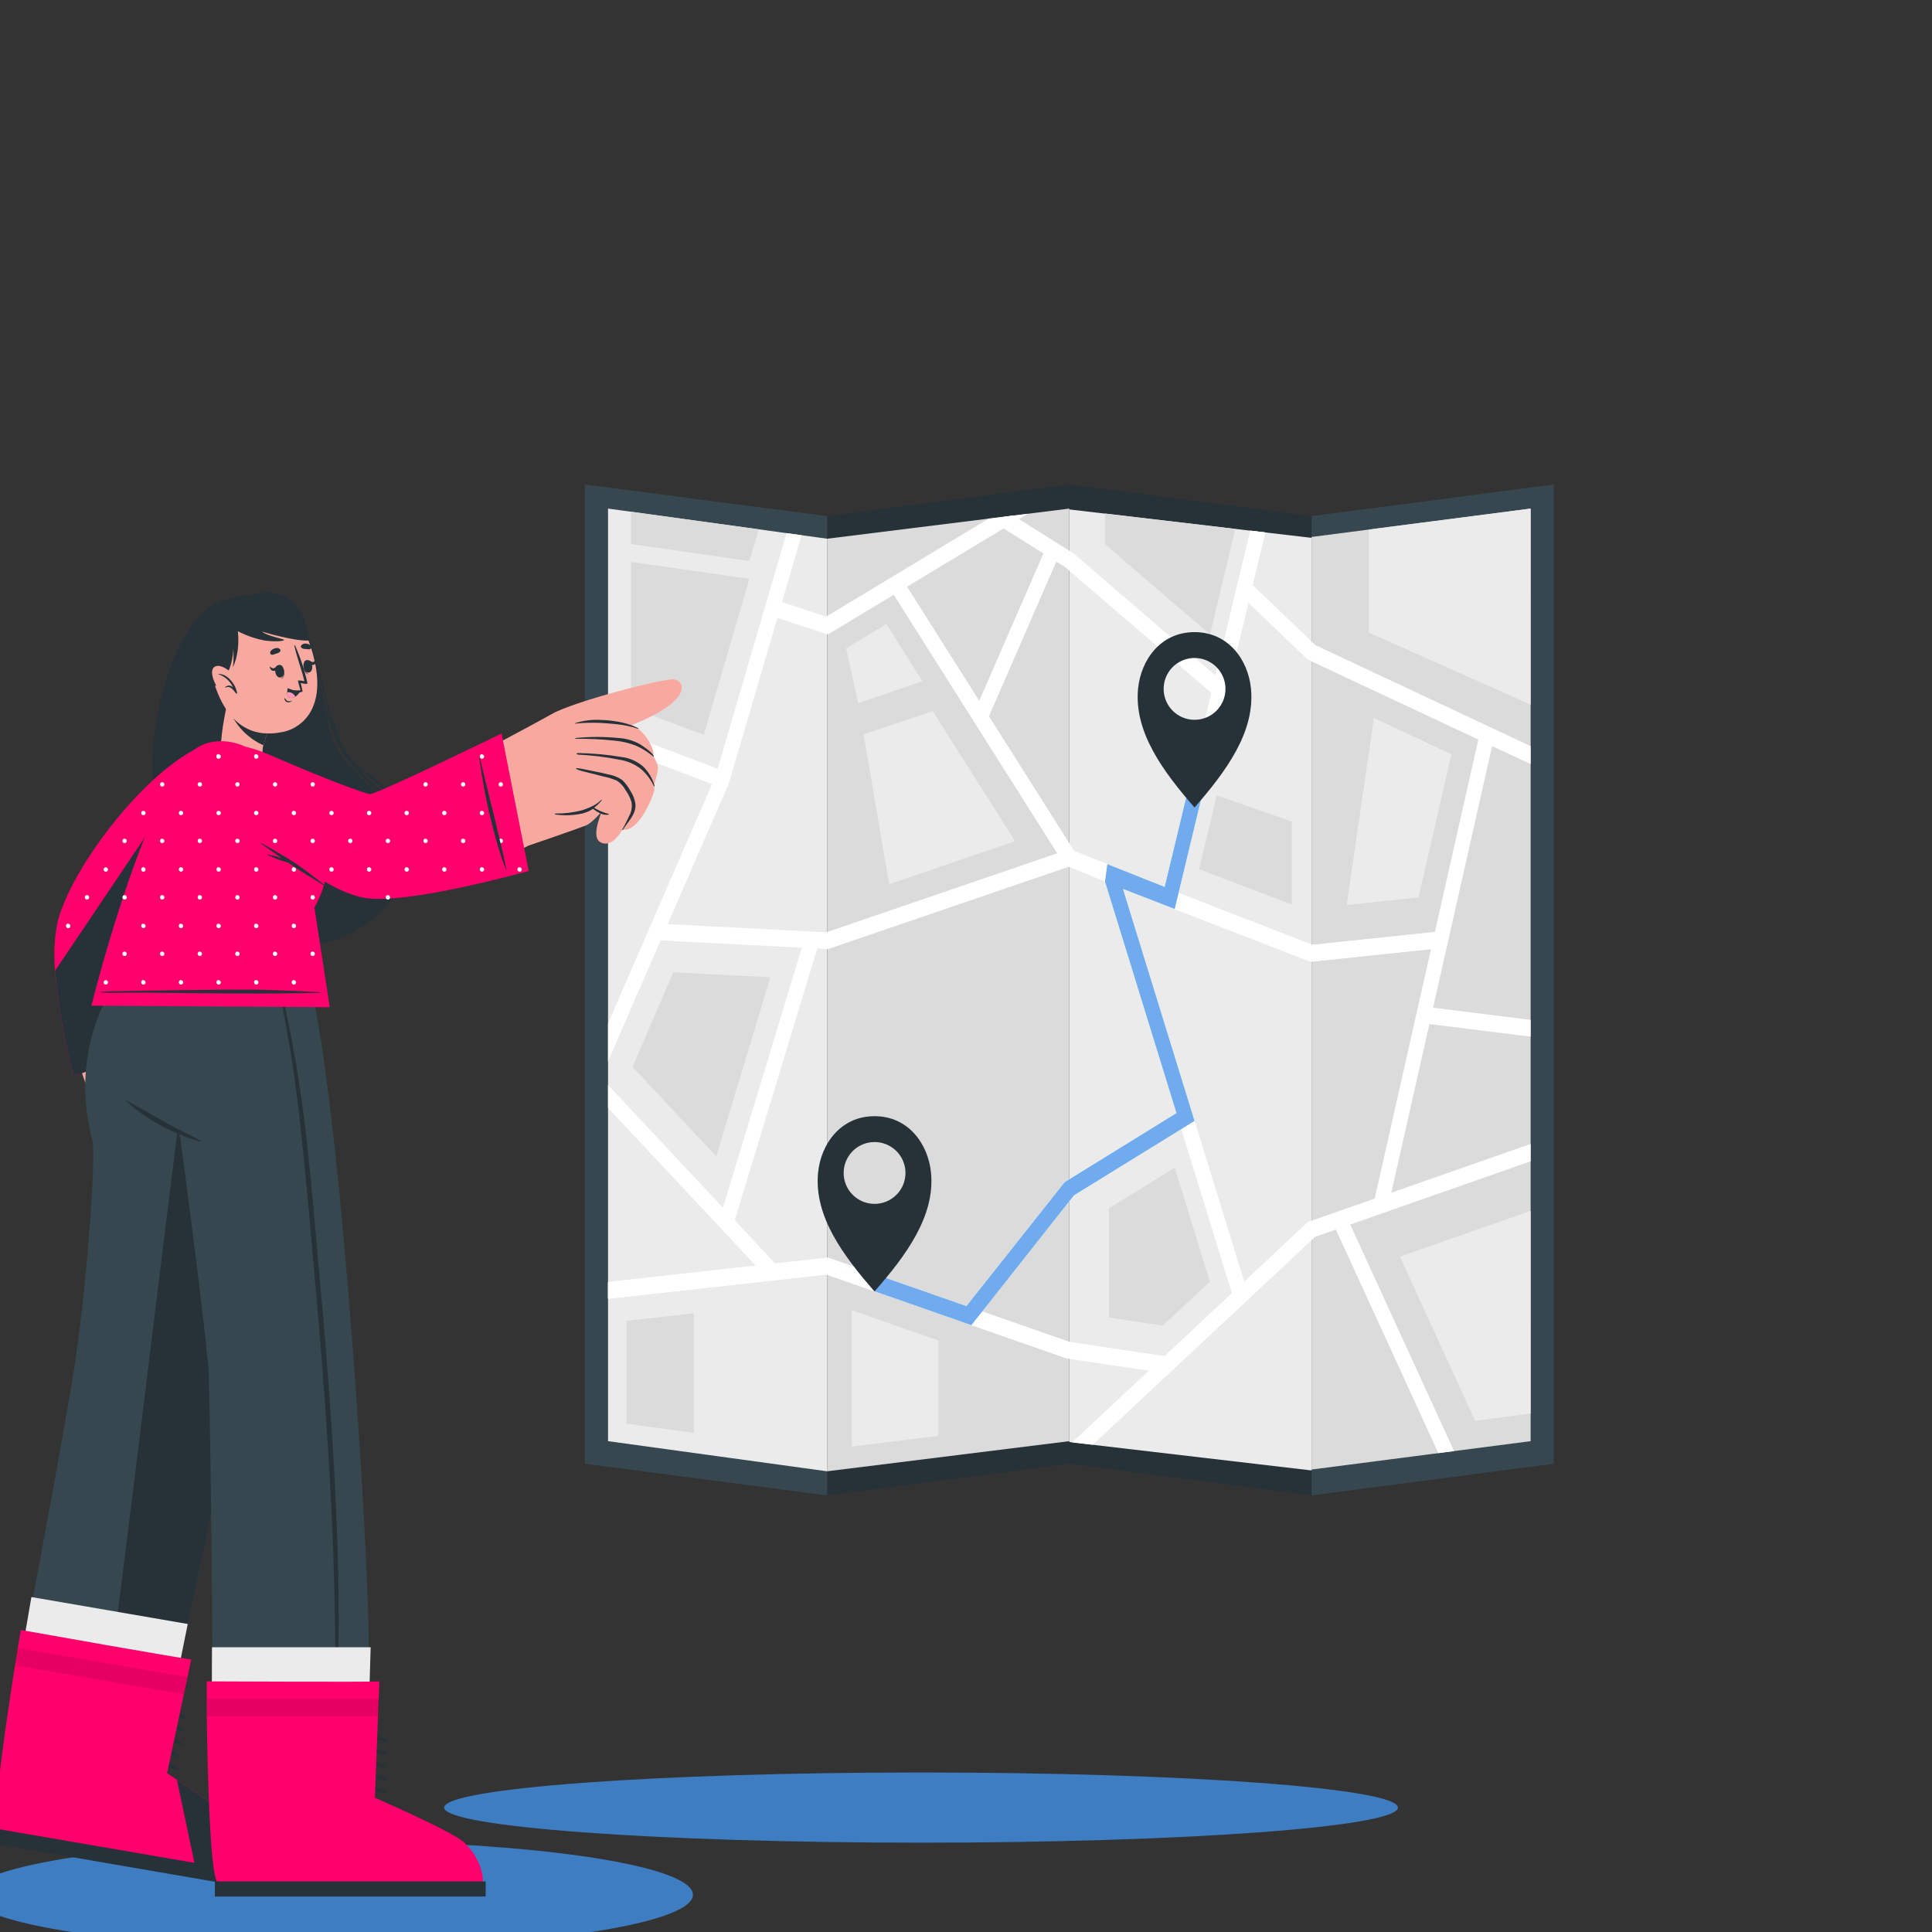 <svg width="327" height="327" viewBox="0 0 327 327" fill="none" xmlns="http://www.w3.org/2000/svg">
<rect x="0" y="0" width="327" height="327" fill="#333333" stroke="none"/>
<g clip-path="url(#clip0)">
<path d="M56.143 329.769C22.375 329.769 -5 325.707 -5 320.695C-5 315.684 22.375 311.622 56.143 311.622C89.911 311.622 117.285 315.684 117.285 320.695C117.285 325.707 89.911 329.769 56.143 329.769Z" fill="#3F7DC2"/>
<path d="M155.888 311.882C111.309 311.882 75.17 309.222 75.17 305.941C75.17 302.66 111.309 300 155.888 300C200.468 300 236.607 302.66 236.607 305.941C236.607 309.222 200.468 311.882 155.888 311.882Z" fill="#3F7DC2"/>
<path d="M221.986 87.358L262.979 82V247.747L221.986 253.104V87.358Z" fill="#37474F"/>
<path d="M139.994 87.358L180.987 82V247.747L139.994 253.104V87.358Z" fill="#263238"/>
<path d="M221.986 87.358L180.987 82V247.747L221.986 253.104V87.358Z" fill="#263238"/>
<path d="M139.993 87.358L99 82V247.747L139.993 253.104V87.358Z" fill="#37474F"/>
<path d="M221.986 90.885L259.068 86.081V243.923L221.986 248.728V90.885Z" fill="#DBDBDB"/>
<path d="M139.994 91.181L180.987 86.081V243.923L139.994 249.023V91.181Z" fill="#DBDBDB"/>
<path d="M221.986 91.036L180.987 86.226V244.074L221.986 248.879V91.036Z" fill="#EBEBEB"/>
<path d="M139.993 91.181L102.911 86.081V243.923L139.993 249.023V91.181Z" fill="#EBEBEB"/>
<path d="M135.661 90.59L132.353 101.915L131.573 104.588L123.392 132.501L122.914 133.608L120.518 132.703L102.911 126.062V123.088L121.474 130.099L133.133 90.238L135.661 90.59Z" fill="white"/>
<path d="M173.982 86.955L172.479 87.867L169.863 89.439L153.507 99.312L151.287 100.657L140.138 107.386L139.994 107.342L131.573 104.587L130.41 104.21L131.108 101.506L132.353 101.915L139.849 104.367L139.994 104.279L167.316 87.785V87.779H167.322L170.07 87.446L171.51 87.263H171.523L173.982 86.955Z" fill="white"/>
<path d="M214.139 90.118L212.007 99.01L211.29 102.016L199.481 151.096L198.833 153.819L198.827 153.85L190.067 150.448L187.036 149.197L180.949 146.681L180.194 146.367L178.962 144.424L151.287 100.657L150.646 99.645L152.689 98.016L153.507 99.312L165.731 118.642L167.379 121.252L181.785 144.028L197.116 150.153L205.033 117.284L205.737 114.347L211.623 89.816L214.139 90.118Z" fill="white"/>
<path d="M206.926 115.372L205.404 117.604L205.033 117.283L180.987 96.589L180.295 95.991L178.792 95.042L176.604 93.671L169.863 89.439L169.266 89.062L170.071 87.445L171.511 87.263H171.523L172.479 87.867L180.987 93.225L181.742 93.696L205.738 114.347L206.926 115.372Z" fill="white"/>
<path d="M259.062 126.282V129.326L252.547 126.276L250.214 125.175L221.32 111.624L211.29 102.016L209.649 100.444L211.265 98.299L212.007 99.01L222.647 109.197L259.062 126.282Z" fill="white"/>
<path d="M234.997 204.037L232.57 203.345L250.479 124L252.906 124.691L234.997 204.037Z" fill="white"/>
<path d="M259.062 193.617V196.56L228.533 207.257L226.105 208.112H226.099L222.59 209.338L184.955 244.534L181.477 244.125L194.463 231.988L197.072 229.542L208.517 218.846L210.579 216.922L221.376 206.823L232.683 202.861L235.487 201.874L259.062 193.617Z" fill="white"/>
<path d="M221.835 162.78L197.55 153.366L198.355 150.706L222.131 159.925L243.744 157.648L243.976 160.447L221.835 162.78Z" fill="white"/>
<path d="M167.051 122.006L164.806 120.767L177.125 92.476L179.37 93.715L167.051 122.006Z" fill="white"/>
<path d="M197.619 229.63L197.286 232.409L194.462 231.988L180.49 229.894L139.867 215.72L102.911 219.82V216.991L127.92 214.217L131.202 213.859L140.125 212.865L140.364 212.954L163.568 221.047L166.19 221.958L181.031 227.134L197.072 229.542L197.619 229.63Z" fill="white"/>
<path d="M111.803 159.176L102.911 179.638V173.224L120.518 132.702L121.147 131.262L123.392 132.501L122.914 133.608L113.004 156.416L111.803 159.176Z" fill="white"/>
<path d="M131.617 214.299L129.9 216.336L127.92 214.217L102.911 187.517V183.637L122.361 204.414L124.36 206.539L131.202 213.859L131.617 214.299Z" fill="white"/>
<path d="M140.151 160.635L110.986 159.126L111.099 156.315L139.836 157.805L180.622 143.852L181.352 146.543L140.151 160.635Z" fill="white"/>
<path d="M124.103 207.395L121.732 206.49L136.321 158.416L138.692 159.327L124.103 207.395Z" fill="white"/>
<path d="M259.062 172.62V175.456L241.933 173.318L240.845 173.18L241.121 170.388L242.549 170.564L259.062 172.62Z" fill="white"/>
<path d="M208.8 219.764L186.835 148.568L189.199 147.643L211.164 218.839L208.8 219.764Z" fill="white"/>
<path d="M164.901 223.593L163.034 221.72L180.201 200.082L200.053 187.826L201.254 190.291L181.779 202.314L164.901 223.593Z" fill="white"/>
<path d="M214.139 90.118L212.007 99.01L211.29 102.016L199.481 151.096L198.833 153.819L198.827 153.85L190.067 150.448L187.036 149.197L180.949 146.681L180.194 146.367L178.962 144.424L151.287 100.657L150.646 99.645L152.689 98.016L153.507 99.312L165.731 118.642L167.379 121.252L181.785 144.028L197.116 150.153L205.033 117.284L205.737 114.347L211.623 89.816L214.139 90.118Z" fill="white"/>
<path d="M221.835 162.78L197.55 153.366L198.355 150.706L222.131 159.925L243.744 157.648L243.976 160.447L221.835 162.78Z" fill="white"/>
<path d="M197.619 229.63L197.286 232.416L194.456 231.988L180.49 229.894L164.411 224.285H164.398L148.017 218.563L139.867 215.72L102.911 219.82V216.991L127.92 214.217L131.208 213.859L140.119 212.865L140.37 212.954L148.017 215.626L163.568 221.047L166.19 221.958H166.196L166.234 221.977L181.031 227.134L197.072 229.542L197.619 229.63Z" fill="white"/>
<path d="M211.164 218.839L208.8 219.757L199.952 191.095V191.089L199.122 188.398L187.03 149.197L186.835 148.568L187.131 148.448L189.199 147.643L190.067 150.448L202.178 189.718L211.164 218.839Z" fill="white"/>
<path d="M201.254 190.284V190.291L199.952 191.096L181.779 202.314L166.197 221.959L164.901 223.593L163.034 221.726L163.568 221.047L180.201 200.082L199.122 188.398L200.053 187.826L201.254 190.284Z" fill="white"/>
<path d="M246.102 245.602L243.442 245.948L226.105 208.111H226.099L225.621 207.055L227.847 205.766L228.533 207.256L246.102 245.602Z" fill="white"/>
<path d="M150.495 149.662L171.8 142.374L157.877 120.358L146.168 124.289L150.495 149.662Z" fill="#EBEBEB"/>
<path d="M227.929 153.171L240.097 151.888L245.655 127.672L232.544 121.522L227.929 153.171Z" fill="#EBEBEB"/>
<path d="M259.062 119.264L231.683 107.071V89.628L259.068 86.081L259.062 119.264Z" fill="#EBEBEB"/>
<path d="M143.213 109.725L150.029 105.613L156.129 115.297L145.256 119.013L143.213 109.725Z" fill="#EBEBEB"/>
<path d="M187.715 204.496L198.826 197.635L204.775 216.928L196.821 224.367L187.715 223.002V204.496Z" fill="#DBDBDB"/>
<path d="M187.017 92.086V86.911L209.082 89.521L204.8 107.386L187.017 92.086Z" fill="#DBDBDB"/>
<path d="M107.055 180.575L121.229 195.711L130.385 165.414L113.96 164.565L107.055 180.575Z" fill="#DBDBDB"/>
<path d="M106.816 119.742V95.099L126.838 97.979L119.11 124.39L106.816 119.742Z" fill="#DBDBDB"/>
<path d="M106.816 92.08L126.838 94.96L128.429 89.59L106.816 86.615V92.08Z" fill="#DBDBDB"/>
<path d="M144.175 244.854V221.763L158.858 226.914V243.024L144.175 244.854Z" fill="#EBEBEB"/>
<path d="M106.037 223.562L117.45 222.292V242.534L106.037 240.962V223.562Z" fill="#DBDBDB"/>
<path d="M249.673 240.477L236.94 212.696L259.062 204.942L259.068 239.257L249.673 240.477Z" fill="#EBEBEB"/>
<path d="M218.647 153.083V139.06L205.951 134.62L202.951 147.115L218.647 153.083Z" fill="#DBDBDB"/>
<path d="M190.067 150.454L202.184 189.725L201.254 190.291L199.958 191.089V191.096L181.779 202.314L166.241 221.977L164.411 224.285H164.398L148.017 218.563V215.626L163.568 221.053L180.201 200.082L199.122 188.398L187.023 149.197H187.03L187.13 148.455L187.419 146.279V146.26L197.122 150.121L201.304 132.753L203.675 133.677L198.826 153.85L190.067 150.454Z" fill="#70ABED"/>
<path d="M211.73 116.523C211.259 111.75 207.957 106.99 202.179 106.99C196.4 106.99 193.105 111.75 192.627 116.523C191.897 123.899 196.871 130.583 202.179 136.677C207.492 130.583 212.466 123.899 211.73 116.523ZM202.179 121.83C201.144 121.829 200.133 121.521 199.274 120.945C198.414 120.37 197.744 119.552 197.349 118.596C196.954 117.64 196.852 116.588 197.054 115.574C197.257 114.559 197.756 113.628 198.488 112.897C199.219 112.166 200.152 111.668 201.166 111.466C202.181 111.265 203.233 111.369 204.188 111.765C205.144 112.161 205.961 112.832 206.535 113.692C207.11 114.552 207.417 115.564 207.417 116.598C207.417 117.286 207.283 117.967 207.019 118.603C206.756 119.238 206.371 119.816 205.884 120.302C205.397 120.788 204.819 121.173 204.184 121.435C203.548 121.698 202.866 121.832 202.179 121.83Z" fill="#263238"/>
<path d="M157.576 198.459C157.098 193.68 153.803 188.92 148.017 188.92C142.232 188.92 138.943 193.68 138.465 198.459C137.736 205.835 142.71 212.513 148.017 218.582C153.331 212.513 158.305 205.835 157.576 198.459ZM148.017 203.76C146.983 203.759 145.972 203.451 145.112 202.875C144.253 202.3 143.583 201.482 143.188 200.526C142.793 199.57 142.691 198.518 142.893 197.504C143.096 196.489 143.594 195.558 144.326 194.827C145.058 194.095 145.991 193.598 147.005 193.396C148.02 193.195 149.072 193.299 150.027 193.695C150.983 194.091 151.8 194.762 152.374 195.622C152.949 196.482 153.256 197.494 153.256 198.528C153.256 199.216 153.121 199.897 152.858 200.533C152.595 201.168 152.209 201.746 151.723 202.232C151.236 202.718 150.658 203.103 150.022 203.365C149.387 203.628 148.705 203.762 148.017 203.76Z" fill="#263238"/>
<path d="M67.309 150.423C67.137 150.8 66.948 151.209 66.736 151.547C66.196 152.473 65.529 153.32 64.755 154.062C62.758 156.056 60.381 157.63 57.765 158.688C55.148 159.746 52.346 160.269 49.524 160.224C47.845 160.197 46.175 159.972 44.549 159.556C40.841 158.623 37.446 156.725 34.709 154.054C33.421 152.8 32.322 151.365 31.448 149.794C27.056 141.789 25.273 132.612 26.347 123.545C26.347 123.372 26.386 123.207 26.41 123.034C26.406 122.976 26.406 122.918 26.41 122.861C26.41 122.861 26.41 122.806 26.41 122.774C26.41 122.554 26.473 122.334 26.504 122.114C26.987 118.777 27.852 115.507 29.082 112.369C29.082 112.369 29.082 112.369 29.082 112.329C29.538 111.198 30.025 110.113 30.56 109.068C31.17 107.864 31.85 106.696 32.595 105.57C35.566 101.099 43.284 98.929 48.212 102.623C51.536 105.107 52.833 108.612 53.611 112.306C53.8 113.178 53.949 114.058 54.098 114.947C54.279 116.023 54.444 117.1 54.625 118.153C54.735 118.782 54.853 119.411 54.994 120.024C54.994 120.024 54.994 120.094 54.994 120.126C55.819 123.859 56.566 127.05 59.246 129.73C61.604 132.088 64.197 134.217 65.918 137.078C68.119 140.56 69.298 145.865 67.309 150.423Z" fill="#263238"/>
<path d="M69.502 142.438C68.928 138.957 66.956 136.104 64.433 133.73C62.782 132.331 61.25 130.799 59.851 129.148C58.605 127.454 57.612 125.587 56.904 123.607C55.143 118.939 54.475 113.948 52.675 109.296C52.675 109.233 52.573 109.296 52.589 109.296C55.096 116.369 55.285 124.731 60.511 130.61C62.987 133.4 66.123 135.475 67.812 138.902C69.502 142.328 69.801 146.195 67.875 149.472C65.95 152.75 62.374 154.691 58.766 155.76C58.648 155.799 58.703 156.003 58.821 155.972C65.132 154.534 70.642 149.346 69.502 142.438Z" fill="#263238"/>
<path d="M53.312 159.705C52.145 159.948 50.964 160.113 49.775 160.2C45.926 160.567 42.047 159.925 38.521 158.337C37.431 157.81 36.403 157.165 35.456 156.412C32.751 154.211 30.621 151.388 29.247 148.183C27.487 144.098 26.394 139.757 26.009 135.325C25.572 130.951 25.715 126.538 26.433 122.2C26.7 120.629 27.046 119.002 27.471 117.438C28.307 114.319 29.466 111.295 30.929 108.415C30.976 108.329 31.117 108.415 31.078 108.478L30.819 109.028C30.575 109.555 30.347 110.081 30.119 110.6C28.545 114.269 27.418 118.113 26.763 122.051C26.763 122.271 26.685 122.491 26.653 122.719C26.653 122.719 26.653 122.774 26.653 122.806C26.649 122.863 26.649 122.921 26.653 122.979C26.606 123.269 26.567 123.568 26.535 123.867C25.474 132.378 26.425 141.841 30.465 149.448C30.591 149.676 30.716 149.904 30.85 150.124C32.894 153.887 36.176 156.828 40.14 158.447C41.631 159.005 43.191 159.362 44.777 159.508C47.6 159.72 50.436 159.705 53.257 159.461C53.273 159.458 53.289 159.457 53.306 159.46C53.322 159.463 53.337 159.469 53.351 159.477C53.365 159.486 53.377 159.498 53.386 159.511C53.396 159.524 53.403 159.539 53.406 159.555C53.41 159.571 53.41 159.588 53.407 159.604C53.405 159.62 53.399 159.636 53.39 159.65C53.381 159.664 53.37 159.676 53.356 159.685C53.343 159.694 53.328 159.701 53.312 159.705Z" fill="#263238"/>
<path d="M63.726 131.977C62.23 130.908 60.789 129.761 59.411 128.543C57.983 126.99 56.932 125.129 56.338 123.104C54.924 119.065 53.706 114.923 52.566 110.797H52.527C53.588 114.671 54.562 118.562 55.796 122.389C56.272 124.118 56.989 125.772 57.926 127.301C58.882 128.598 60.042 129.731 61.36 130.657C64.213 132.85 66.909 135.16 68.693 138.335C70.611 141.738 71.192 145.825 69.542 149.448H69.589C72.803 142.98 68.842 136.096 63.726 131.977Z" fill="#263238"/>
<path d="M32.893 127.065C28.248 129.808 11.005 147.059 9.936 157.441C8.734 169.049 15.242 186.411 16.633 188.281C18.424 190.694 33.208 185.287 32.886 181.553C32.477 176.885 26.559 161.339 27.054 158.549C27.84 154.321 33.931 140.017 37.915 131.042C40.226 125.879 36.469 124.951 32.893 127.065Z" fill="#F7A9A0"/>
<path d="M16.633 188.281C17.034 189.735 19.627 199.096 20.861 201.422C22.095 203.748 26.143 210.209 28.021 209.438C29.899 208.668 28.87 206.695 28.87 206.695C28.87 206.695 31.015 209.147 32.8 208.204C34.584 207.261 32.91 204.228 32.91 204.228C32.91 204.228 35.267 206.585 37.043 205.517C38.82 204.448 36.564 201.681 36.564 201.681C36.564 201.681 38.647 203.945 39.708 202.467C40.997 200.675 36.698 196.966 35.527 194.27C35.259 193.657 31.008 181.569 31.008 181.569L16.633 188.281Z" fill="#F7A9A0"/>
<path d="M36.422 202.003C33.278 199.252 32.359 197.5 31.18 193.555C31.18 193.538 31.173 193.522 31.162 193.51C31.15 193.498 31.134 193.492 31.117 193.492C31.1 193.492 31.084 193.498 31.073 193.51C31.061 193.522 31.054 193.538 31.054 193.555C31.84 197.484 32.673 199.842 36.296 202.137C36.469 202.294 36.572 202.137 36.422 202.003Z" fill="#263238"/>
<path d="M32.831 204.518C29.805 201.375 28.807 199.488 27.266 195.441C27.266 195.386 27.148 195.441 27.164 195.441C28.343 199.536 29.215 201.87 32.666 204.621C32.807 204.77 32.972 204.652 32.831 204.518Z" fill="#263238"/>
<path d="M28.43 206.562C25.718 203.308 24.5 201.28 23.541 197.13C23.536 197.115 23.526 197.101 23.512 197.091C23.499 197.082 23.483 197.076 23.466 197.076C23.45 197.076 23.434 197.082 23.42 197.091C23.407 197.101 23.397 197.115 23.392 197.13C23.73 200.8 25.501 204.188 28.32 206.562C28.516 206.813 28.595 206.766 28.43 206.562Z" fill="#263238"/>
<path d="M32.233 178.386C33.911 180.275 35.447 182.285 36.831 184.399C37.97 186.466 39.377 195.724 37.389 196.14C34.834 196.683 32.964 191.495 32.382 188.831C32.382 188.831 26.464 190.089 24.319 186.654C22.173 183.22 32.233 178.386 32.233 178.386Z" fill="#F7A9A0"/>
<path d="M36.65 196.062C33.954 194.867 33.42 191.346 32.665 188.784C32.654 188.746 32.635 188.712 32.608 188.683C32.582 188.654 32.549 188.632 32.512 188.619C32.476 188.605 32.436 188.6 32.397 188.604C32.358 188.608 32.321 188.621 32.288 188.642C29.773 189.004 26.119 188.776 24.288 186.811C24.276 186.802 24.262 186.798 24.248 186.798C24.234 186.798 24.22 186.804 24.209 186.813C24.198 186.822 24.19 186.834 24.187 186.848C24.185 186.863 24.187 186.877 24.193 186.89C25.867 189.248 29.443 189.782 32.17 189.248C32.909 191.865 33.601 195.393 36.634 196.124C36.658 196.093 36.666 196.069 36.65 196.062Z" fill="#263238"/>
<path d="M9.324 164.294C9.864 170.317 10.915 176.283 12.467 182.127L32.901 174.936C32.901 174.936 27.691 161.717 27.565 159.54C27.384 156.396 31.722 146.32 36.21 136.654C39.888 128.794 39.975 124.299 35.188 125.879C33.721 126.416 32.324 127.131 31.031 128.008C22.244 133.636 11.956 147.562 9.764 155.948C9.201 158.692 9.052 161.506 9.324 164.294Z" fill="#FF006D"/>
<path d="M33.452 132.755C33.45 132.829 33.47 132.901 33.51 132.963C33.55 133.024 33.607 133.073 33.674 133.102C33.741 133.131 33.816 133.14 33.888 133.126C33.96 133.113 34.027 133.079 34.079 133.027C34.132 132.976 34.168 132.91 34.182 132.838C34.197 132.766 34.191 132.692 34.163 132.624C34.135 132.556 34.088 132.498 34.027 132.457C33.966 132.416 33.894 132.394 33.821 132.394C33.724 132.394 33.632 132.432 33.562 132.499C33.493 132.567 33.454 132.659 33.452 132.755ZM27.455 132.394C27.528 132.394 27.6 132.416 27.661 132.457C27.722 132.498 27.769 132.556 27.797 132.624C27.825 132.692 27.831 132.766 27.817 132.838C27.802 132.91 27.766 132.976 27.713 133.027C27.661 133.079 27.594 133.113 27.522 133.126C27.45 133.14 27.375 133.131 27.308 133.102C27.241 133.073 27.184 133.024 27.144 132.963C27.104 132.901 27.084 132.829 27.085 132.755C27.088 132.659 27.127 132.567 27.197 132.499C27.265 132.432 27.358 132.394 27.455 132.394ZM37.004 127.678C37.077 127.678 37.148 127.7 37.209 127.741C37.27 127.781 37.317 127.839 37.345 127.906C37.373 127.974 37.38 128.048 37.366 128.12C37.352 128.191 37.317 128.257 37.265 128.309C37.213 128.361 37.148 128.396 37.076 128.41C37.004 128.424 36.93 128.417 36.862 128.389C36.795 128.361 36.737 128.314 36.697 128.253C36.656 128.192 36.635 128.121 36.635 128.048C36.628 127.995 36.632 127.942 36.648 127.892C36.663 127.841 36.69 127.795 36.724 127.755C36.76 127.716 36.803 127.684 36.851 127.663C36.899 127.642 36.951 127.631 37.004 127.631V127.678ZM27.455 141.959C27.528 141.959 27.599 141.98 27.66 142.021C27.721 142.061 27.768 142.119 27.796 142.187C27.824 142.254 27.831 142.328 27.817 142.4C27.803 142.472 27.768 142.537 27.716 142.589C27.665 142.641 27.599 142.676 27.527 142.69C27.455 142.704 27.381 142.697 27.314 142.669C27.246 142.641 27.188 142.594 27.148 142.533C27.107 142.472 27.085 142.401 27.085 142.328C27.083 142.278 27.091 142.228 27.109 142.182C27.127 142.135 27.154 142.092 27.188 142.056C27.223 142.021 27.264 141.992 27.31 141.972C27.356 141.953 27.405 141.943 27.455 141.943V141.959ZM21.089 141.959C21.162 141.959 21.233 141.98 21.294 142.021C21.355 142.061 21.402 142.119 21.43 142.187C21.458 142.254 21.465 142.328 21.451 142.4C21.437 142.472 21.402 142.537 21.35 142.589C21.299 142.641 21.233 142.676 21.161 142.69C21.089 142.704 21.015 142.697 20.948 142.669C20.88 142.641 20.822 142.594 20.782 142.533C20.741 142.472 20.72 142.401 20.72 142.328C20.717 142.278 20.725 142.228 20.743 142.182C20.761 142.135 20.788 142.092 20.822 142.056C20.857 142.021 20.898 141.992 20.944 141.972C20.99 141.953 21.039 141.943 21.089 141.943V141.959ZM30.638 137.243C30.711 137.243 30.783 137.265 30.844 137.306C30.905 137.347 30.952 137.405 30.98 137.473C31.008 137.541 31.014 137.615 31 137.687C30.985 137.759 30.949 137.825 30.896 137.876C30.844 137.928 30.777 137.962 30.705 137.976C30.633 137.989 30.558 137.98 30.491 137.951C30.424 137.922 30.367 137.874 30.327 137.812C30.287 137.75 30.267 137.678 30.268 137.604C30.266 137.553 30.275 137.501 30.294 137.453C30.313 137.404 30.342 137.361 30.379 137.324C30.416 137.288 30.46 137.26 30.509 137.242C30.558 137.224 30.61 137.216 30.662 137.219L30.638 137.243ZM24.272 137.243C24.345 137.243 24.417 137.265 24.478 137.306C24.539 137.347 24.586 137.405 24.614 137.473C24.642 137.541 24.648 137.615 24.634 137.687C24.619 137.759 24.583 137.825 24.53 137.876C24.478 137.928 24.411 137.962 24.339 137.976C24.267 137.989 24.192 137.98 24.125 137.951C24.058 137.922 24.001 137.874 23.961 137.812C23.921 137.75 23.901 137.678 23.902 137.604C23.9 137.555 23.908 137.505 23.926 137.458C23.944 137.412 23.971 137.369 24.005 137.333C24.04 137.297 24.081 137.268 24.127 137.249C24.173 137.229 24.222 137.219 24.272 137.219V137.243ZM27.455 151.515C27.528 151.515 27.599 151.537 27.66 151.578C27.721 151.618 27.768 151.676 27.796 151.743C27.824 151.811 27.831 151.885 27.817 151.957C27.803 152.028 27.768 152.094 27.716 152.146C27.665 152.198 27.599 152.233 27.527 152.247C27.455 152.261 27.381 152.254 27.314 152.226C27.246 152.198 27.188 152.151 27.148 152.09C27.107 152.029 27.085 151.958 27.085 151.885C27.082 151.834 27.09 151.784 27.107 151.736C27.124 151.689 27.15 151.645 27.185 151.608C27.22 151.571 27.262 151.542 27.308 151.522C27.354 151.502 27.404 151.492 27.455 151.492V151.515ZM21.089 151.515C21.162 151.515 21.233 151.537 21.294 151.578C21.355 151.618 21.402 151.676 21.43 151.743C21.458 151.811 21.465 151.885 21.451 151.957C21.437 152.028 21.402 152.094 21.35 152.146C21.299 152.198 21.233 152.233 21.161 152.247C21.089 152.261 21.015 152.254 20.948 152.226C20.88 152.198 20.822 152.151 20.782 152.09C20.741 152.029 20.72 151.958 20.72 151.885C20.716 151.834 20.724 151.784 20.741 151.736C20.758 151.689 20.784 151.645 20.819 151.608C20.854 151.571 20.895 151.542 20.942 151.522C20.988 151.502 21.038 151.492 21.089 151.492V151.515ZM14.723 151.515C14.796 151.515 14.867 151.537 14.928 151.578C14.989 151.618 15.036 151.676 15.064 151.743C15.092 151.811 15.1 151.885 15.085 151.957C15.071 152.028 15.036 152.094 14.984 152.146C14.932 152.198 14.867 152.233 14.795 152.247C14.723 152.261 14.649 152.254 14.582 152.226C14.514 152.198 14.456 152.151 14.416 152.09C14.375 152.029 14.354 151.958 14.354 151.885C14.35 151.834 14.357 151.784 14.375 151.736C14.392 151.689 14.418 151.645 14.453 151.608C14.488 151.571 14.53 151.542 14.576 151.522C14.622 151.502 14.672 151.492 14.723 151.492V151.515ZM30.638 146.8C30.711 146.8 30.782 146.821 30.843 146.862C30.904 146.903 30.951 146.96 30.979 147.028C31.007 147.095 31.015 147.17 31 147.241C30.986 147.313 30.951 147.379 30.899 147.43C30.847 147.482 30.782 147.517 30.71 147.531C30.638 147.546 30.564 147.538 30.497 147.51C30.429 147.483 30.371 147.435 30.331 147.374C30.29 147.314 30.268 147.242 30.268 147.169C30.264 147.116 30.271 147.063 30.289 147.012C30.307 146.962 30.335 146.916 30.373 146.878C30.41 146.84 30.455 146.811 30.505 146.792C30.555 146.773 30.608 146.765 30.662 146.768L30.638 146.8ZM24.272 146.8C24.345 146.8 24.416 146.821 24.477 146.862C24.538 146.903 24.585 146.96 24.613 147.028C24.641 147.095 24.648 147.17 24.634 147.241C24.62 147.313 24.585 147.379 24.533 147.43C24.482 147.482 24.416 147.517 24.344 147.531C24.272 147.546 24.198 147.538 24.131 147.51C24.063 147.483 24.005 147.435 23.965 147.374C23.924 147.314 23.902 147.242 23.902 147.169C23.898 147.118 23.904 147.067 23.921 147.018C23.938 146.97 23.964 146.925 23.999 146.887C24.034 146.85 24.076 146.82 24.123 146.799C24.17 146.779 24.221 146.768 24.272 146.768V146.8ZM17.906 146.8C18.004 146.8 18.098 146.839 18.167 146.908C18.236 146.977 18.275 147.071 18.275 147.169C18.275 147.267 18.236 147.361 18.167 147.43C18.098 147.5 18.004 147.539 17.906 147.539C17.808 147.539 17.714 147.5 17.645 147.43C17.576 147.361 17.537 147.267 17.537 147.169C17.537 147.071 17.576 146.977 17.645 146.908C17.714 146.839 17.808 146.8 17.906 146.8ZM27.455 161.072C27.528 161.072 27.599 161.094 27.66 161.134C27.721 161.175 27.768 161.233 27.796 161.3C27.824 161.368 27.831 161.442 27.817 161.514C27.803 161.585 27.768 161.651 27.716 161.703C27.665 161.754 27.599 161.79 27.527 161.804C27.455 161.818 27.381 161.811 27.314 161.783C27.246 161.755 27.188 161.708 27.148 161.647C27.107 161.586 27.085 161.515 27.085 161.442C27.081 161.391 27.087 161.339 27.104 161.291C27.121 161.242 27.147 161.198 27.182 161.16C27.217 161.122 27.259 161.092 27.306 161.072C27.353 161.051 27.404 161.041 27.455 161.041V161.072ZM21.089 161.072C21.162 161.072 21.233 161.094 21.294 161.134C21.355 161.175 21.402 161.233 21.43 161.3C21.458 161.368 21.465 161.442 21.451 161.514C21.437 161.585 21.402 161.651 21.35 161.703C21.299 161.754 21.233 161.79 21.161 161.804C21.089 161.818 21.015 161.811 20.948 161.783C20.88 161.755 20.822 161.708 20.782 161.647C20.741 161.586 20.72 161.515 20.72 161.442C20.715 161.391 20.721 161.339 20.738 161.291C20.755 161.242 20.781 161.198 20.816 161.16C20.851 161.122 20.893 161.092 20.94 161.072C20.987 161.051 21.038 161.041 21.089 161.041V161.072ZM14.723 161.072C14.796 161.072 14.867 161.094 14.928 161.134C14.989 161.175 15.036 161.233 15.064 161.3C15.092 161.368 15.1 161.442 15.085 161.514C15.071 161.585 15.036 161.651 14.984 161.703C14.932 161.754 14.867 161.79 14.795 161.804C14.723 161.818 14.649 161.811 14.582 161.783C14.514 161.755 14.456 161.708 14.416 161.647C14.375 161.586 14.354 161.515 14.354 161.442C14.349 161.391 14.355 161.339 14.372 161.291C14.389 161.242 14.415 161.198 14.45 161.16C14.485 161.122 14.527 161.092 14.574 161.072C14.621 161.051 14.672 161.041 14.723 161.041V161.072ZM24.272 156.357C24.345 156.357 24.416 156.378 24.477 156.419C24.538 156.459 24.585 156.517 24.613 156.585C24.641 156.652 24.648 156.726 24.634 156.798C24.62 156.87 24.585 156.936 24.533 156.987C24.482 157.039 24.416 157.074 24.344 157.088C24.272 157.103 24.198 157.095 24.131 157.067C24.063 157.039 24.005 156.992 23.965 156.931C23.924 156.871 23.902 156.799 23.902 156.726C23.897 156.674 23.902 156.622 23.919 156.573C23.935 156.523 23.961 156.478 23.996 156.439C24.031 156.4 24.073 156.37 24.121 156.349C24.169 156.328 24.22 156.317 24.272 156.317V156.357ZM17.906 156.357C18.004 156.357 18.098 156.396 18.167 156.465C18.236 156.534 18.275 156.628 18.275 156.726C18.275 156.824 18.236 156.918 18.167 156.987C18.098 157.057 18.004 157.095 17.906 157.095C17.808 157.095 17.714 157.057 17.645 156.987C17.576 156.918 17.537 156.824 17.537 156.726C17.537 156.628 17.576 156.534 17.645 156.465C17.714 156.396 17.808 156.357 17.906 156.357ZM11.532 156.357C11.605 156.355 11.678 156.375 11.739 156.415C11.801 156.455 11.85 156.512 11.879 156.579C11.908 156.646 11.916 156.721 11.903 156.793C11.89 156.865 11.855 156.932 11.804 156.984C11.753 157.037 11.687 157.073 11.615 157.088C11.543 157.103 11.468 157.096 11.4 157.068C11.332 157.04 11.274 156.993 11.233 156.932C11.193 156.871 11.171 156.799 11.171 156.726C11.165 156.675 11.17 156.623 11.186 156.574C11.201 156.526 11.227 156.48 11.261 156.442C11.295 156.404 11.337 156.373 11.383 156.351C11.43 156.33 11.481 156.318 11.532 156.317V156.357ZM27.455 170.629C27.528 170.629 27.599 170.651 27.66 170.691C27.721 170.732 27.768 170.79 27.796 170.857C27.824 170.925 27.831 170.999 27.817 171.07C27.803 171.142 27.768 171.208 27.716 171.26C27.665 171.311 27.599 171.346 27.527 171.361C27.455 171.375 27.381 171.368 27.314 171.34C27.246 171.312 27.188 171.264 27.148 171.204C27.107 171.143 27.085 171.071 27.085 170.998C27.08 170.947 27.085 170.894 27.102 170.845C27.118 170.796 27.144 170.75 27.179 170.711C27.214 170.673 27.256 170.642 27.304 170.621C27.351 170.6 27.403 170.589 27.455 170.59V170.629ZM21.089 170.629C21.162 170.629 21.233 170.651 21.294 170.691C21.355 170.732 21.402 170.79 21.43 170.857C21.458 170.925 21.465 170.999 21.451 171.07C21.437 171.142 21.402 171.208 21.35 171.26C21.299 171.311 21.233 171.346 21.161 171.361C21.089 171.375 21.015 171.368 20.948 171.34C20.88 171.312 20.822 171.264 20.782 171.204C20.741 171.143 20.72 171.071 20.72 170.998C20.714 170.947 20.72 170.894 20.735 170.845C20.752 170.796 20.778 170.75 20.813 170.711C20.848 170.673 20.89 170.642 20.938 170.621C20.985 170.6 21.037 170.589 21.089 170.59V170.629ZM14.723 170.629C14.796 170.629 14.867 170.651 14.928 170.691C14.989 170.732 15.036 170.79 15.064 170.857C15.092 170.925 15.1 170.999 15.085 171.07C15.071 171.142 15.036 171.208 14.984 171.26C14.932 171.311 14.867 171.346 14.795 171.361C14.723 171.375 14.649 171.368 14.582 171.34C14.514 171.312 14.456 171.264 14.416 171.204C14.375 171.143 14.354 171.071 14.354 170.998C14.348 170.947 14.354 170.894 14.37 170.845C14.386 170.796 14.412 170.75 14.447 170.711C14.482 170.673 14.524 170.642 14.572 170.621C14.62 170.6 14.671 170.589 14.723 170.59V170.629ZM24.272 165.914C24.345 165.914 24.416 165.935 24.477 165.976C24.538 166.016 24.585 166.074 24.613 166.142C24.641 166.209 24.648 166.283 24.634 166.355C24.62 166.427 24.585 166.492 24.533 166.544C24.482 166.596 24.416 166.631 24.344 166.645C24.272 166.659 24.198 166.652 24.131 166.624C24.063 166.596 24.005 166.549 23.965 166.488C23.924 166.427 23.902 166.356 23.902 166.283C23.896 166.231 23.9 166.177 23.916 166.127C23.931 166.077 23.957 166.03 23.992 165.991C24.027 165.951 24.071 165.92 24.119 165.898C24.167 165.877 24.219 165.866 24.272 165.866V165.914ZM17.906 165.914C18.004 165.914 18.098 165.952 18.167 166.022C18.236 166.091 18.275 166.185 18.275 166.283C18.275 166.381 18.236 166.475 18.167 166.544C18.098 166.613 18.004 166.652 17.906 166.652C17.808 166.652 17.714 166.613 17.645 166.544C17.576 166.475 17.537 166.381 17.537 166.283C17.537 166.185 17.576 166.091 17.645 166.022C17.714 165.952 17.808 165.914 17.906 165.914ZM11.532 165.914C11.605 165.912 11.678 165.932 11.739 165.972C11.801 166.012 11.85 166.069 11.879 166.136C11.908 166.203 11.916 166.278 11.903 166.35C11.89 166.422 11.855 166.489 11.804 166.541C11.753 166.594 11.687 166.63 11.615 166.644C11.543 166.659 11.468 166.653 11.4 166.625C11.332 166.597 11.274 166.55 11.233 166.489C11.193 166.428 11.171 166.356 11.171 166.283C11.164 166.231 11.168 166.179 11.183 166.129C11.198 166.079 11.224 166.033 11.258 165.994C11.292 165.954 11.334 165.923 11.381 165.901C11.429 165.879 11.48 165.867 11.532 165.866V165.914ZM14.723 180.194C14.796 180.194 14.867 180.215 14.928 180.256C14.989 180.297 15.036 180.354 15.064 180.422C15.092 180.489 15.1 180.564 15.085 180.635C15.071 180.707 15.036 180.773 14.984 180.824C14.932 180.876 14.867 180.911 14.795 180.925C14.723 180.94 14.649 180.932 14.582 180.904C14.514 180.876 14.456 180.829 14.416 180.768C14.375 180.708 14.354 180.636 14.354 180.563C14.347 180.511 14.351 180.458 14.367 180.407C14.382 180.357 14.409 180.31 14.444 180.271C14.479 180.231 14.522 180.2 14.57 180.178C14.618 180.157 14.67 180.146 14.723 180.147V180.194ZM24.272 175.478C24.345 175.478 24.416 175.5 24.477 175.54C24.538 175.581 24.585 175.639 24.613 175.706C24.641 175.774 24.648 175.848 24.634 175.92C24.62 175.991 24.585 176.057 24.533 176.109C24.482 176.16 24.416 176.196 24.344 176.21C24.272 176.224 24.198 176.217 24.131 176.189C24.063 176.161 24.005 176.114 23.965 176.053C23.924 175.992 23.902 175.921 23.902 175.848C23.893 175.794 23.896 175.739 23.91 175.687C23.925 175.635 23.95 175.586 23.986 175.545C24.021 175.503 24.065 175.47 24.114 175.448C24.164 175.426 24.218 175.415 24.272 175.415V175.478ZM17.906 175.478C18.004 175.478 18.098 175.517 18.167 175.586C18.236 175.656 18.275 175.75 18.275 175.848C18.275 175.946 18.236 176.04 18.167 176.109C18.098 176.178 18.004 176.217 17.906 176.217C17.808 176.217 17.714 176.178 17.645 176.109C17.576 176.04 17.537 175.946 17.537 175.848C17.537 175.75 17.576 175.656 17.645 175.586C17.714 175.517 17.808 175.478 17.906 175.478ZM11.532 175.478C11.605 175.477 11.678 175.497 11.739 175.537C11.801 175.576 11.85 175.633 11.879 175.701C11.908 175.768 11.916 175.843 11.903 175.915C11.89 175.987 11.855 176.053 11.804 176.106C11.753 176.158 11.687 176.194 11.615 176.209C11.543 176.224 11.468 176.217 11.4 176.19C11.332 176.162 11.274 176.114 11.233 176.054C11.193 175.993 11.171 175.921 11.171 175.848C11.161 175.795 11.164 175.741 11.178 175.689C11.192 175.637 11.217 175.589 11.251 175.548C11.286 175.507 11.329 175.473 11.377 175.451C11.426 175.428 11.479 175.416 11.532 175.415V175.478Z" fill="white"/>
<path d="M9.324 164.294C9.864 170.317 10.915 176.283 12.467 182.127L32.901 174.936C32.901 174.936 27.691 161.717 27.565 159.54C27.384 156.396 31.722 146.32 36.21 136.654C39.888 128.794 39.975 124.299 35.188 125.879L9.324 164.294Z" fill="#263238"/>
<path d="M37.358 126.672C37.468 127.325 40.273 131.679 43.213 131.718C44.172 131.718 44.478 126.507 44.478 126.507L44.588 126.122L46.16 120.794L40.061 116.329L39.173 115.732C39.173 115.732 38.851 117.218 38.466 119.072C38.443 119.16 38.425 119.25 38.411 119.34C38.381 119.437 38.357 119.537 38.34 119.638C38.277 119.913 38.214 120.196 38.159 120.479C38.104 120.762 38.073 120.904 38.041 121.131C38.01 121.359 37.963 121.579 37.916 121.807C37.615 123.414 37.428 125.039 37.358 126.672Z" fill="#F7A9A0"/>
<path d="M38.434 119.072C38.882 120.629 39.665 122.068 40.728 123.29C41.791 124.512 43.109 125.487 44.588 126.146L46.16 120.817L40.061 116.353L39.173 115.756C39.173 115.756 38.819 117.218 38.434 119.072Z" fill="#263238"/>
<path d="M53.162 111.489C55.426 120.92 50.019 123.474 47.959 123.867C46.089 124.228 39.731 125.572 36.501 116.385C33.271 107.197 36.964 103.15 41.153 101.916C45.342 100.682 50.899 102.01 53.162 111.489Z" fill="#F7A9A0"/>
<path d="M52.369 109.901C52.145 109.894 51.922 109.876 51.701 109.846C51.463 109.861 51.227 109.794 51.033 109.657C50.978 109.604 50.943 109.534 50.933 109.458C50.923 109.383 50.938 109.306 50.978 109.241C51.071 109.126 51.193 109.038 51.33 108.984C51.468 108.93 51.617 108.913 51.764 108.934C52.077 108.94 52.378 109.063 52.605 109.28C52.652 109.33 52.684 109.393 52.698 109.461C52.711 109.529 52.705 109.599 52.681 109.664C52.656 109.729 52.614 109.785 52.559 109.827C52.504 109.869 52.438 109.894 52.369 109.901Z" fill="#263238"/>
<path d="M46.168 110.821C46.388 110.766 46.584 110.679 46.804 110.608C47.041 110.567 47.256 110.448 47.417 110.27C47.456 110.205 47.473 110.129 47.464 110.054C47.456 109.979 47.423 109.909 47.37 109.854C47.249 109.76 47.105 109.7 46.953 109.681C46.801 109.661 46.647 109.683 46.506 109.744C46.203 109.822 45.94 110.01 45.767 110.27C45.73 110.333 45.711 110.405 45.715 110.477C45.718 110.55 45.742 110.62 45.785 110.678C45.828 110.737 45.887 110.782 45.955 110.807C46.023 110.833 46.097 110.837 46.168 110.821Z" fill="#263238"/>
<path d="M47.952 113.131C47.952 113.131 47.905 113.131 47.952 113.202C48.07 113.854 48.093 114.616 47.528 114.923C47.528 114.923 47.528 114.97 47.528 114.923C48.227 114.75 48.188 113.736 47.952 113.131Z" fill="#263238"/>
<path d="M47.284 112.534C46.215 112.612 46.443 114.734 47.433 114.672C48.423 114.609 48.18 112.471 47.284 112.534Z" fill="#263238"/>
<path d="M46.875 112.699C46.702 112.84 46.545 113.068 46.325 113.115C46.105 113.162 45.846 112.966 45.649 112.77C45.688 113.178 45.893 113.555 46.333 113.555C46.773 113.555 46.985 113.178 47.04 112.77C47.025 112.738 46.946 112.636 46.875 112.699Z" fill="#263238"/>
<path d="M51.394 112.471C51.394 112.471 51.449 112.471 51.449 112.526C51.496 113.186 51.661 113.933 52.274 114.098C52.274 114.098 52.274 114.137 52.274 114.098C51.536 114.106 51.331 113.108 51.394 112.471Z" fill="#263238"/>
<path d="M51.881 111.724C52.934 111.536 53.233 113.658 52.258 113.831C51.284 114.003 51.032 111.913 51.881 111.724Z" fill="#263238"/>
<path d="M52.377 111.803C52.557 111.889 52.754 112.07 52.958 112.054C53.163 112.038 53.328 111.787 53.445 111.543C53.445 111.543 53.445 111.543 53.485 111.543C53.548 111.952 53.485 112.392 53.1 112.526C52.715 112.659 52.439 112.329 52.314 111.944C52.259 111.913 52.306 111.763 52.377 111.803Z" fill="#263238"/>
<path d="M48.235 118.2C48.368 118.373 48.486 118.609 48.722 118.672C48.967 118.706 49.217 118.685 49.453 118.609C49.34 118.724 49.197 118.806 49.041 118.847C48.884 118.887 48.72 118.883 48.565 118.837C48.436 118.782 48.327 118.69 48.251 118.572C48.176 118.454 48.137 118.317 48.14 118.177C48.156 118.153 48.211 118.153 48.235 118.2Z" fill="#263238"/>
<path d="M50.899 115.599C50.899 115.599 51.151 116.565 51.206 117.029C51.206 117.076 51.104 117.108 50.947 117.139C50.557 117.259 50.142 117.27 49.747 117.17C49.352 117.07 48.992 116.864 48.707 116.573C48.697 116.565 48.692 116.553 48.691 116.541C48.69 116.528 48.694 116.516 48.703 116.506C48.711 116.497 48.723 116.491 48.735 116.491C48.748 116.49 48.76 116.494 48.77 116.502C49.41 116.833 50.141 116.949 50.852 116.833C50.852 116.707 50.365 115.198 50.436 115.182C50.801 115.167 51.166 115.204 51.52 115.292C51.049 113.264 50.255 111.323 49.823 109.296C49.816 109.28 49.817 109.262 49.823 109.247C49.83 109.232 49.842 109.219 49.858 109.213C49.874 109.207 49.891 109.207 49.907 109.214C49.922 109.22 49.934 109.233 49.941 109.248C50.853 111.3 51.556 113.438 52.039 115.63C52.086 115.889 51.096 115.654 50.899 115.599Z" fill="#263238"/>
<path d="M50.883 116.872C50.679 117.294 50.371 117.656 49.987 117.925C49.772 118.063 49.52 118.132 49.264 118.121C48.706 118.121 48.588 117.611 48.604 117.171C48.612 116.94 48.647 116.71 48.706 116.487C49.372 116.845 50.135 116.979 50.883 116.872Z" fill="#263238"/>
<path d="M49.987 117.925C49.772 118.063 49.52 118.131 49.264 118.121C48.706 118.121 48.588 117.611 48.604 117.171C48.886 117.124 49.175 117.173 49.425 117.31C49.676 117.447 49.874 117.663 49.987 117.925Z" fill="#FF98B9"/>
<path d="M36.666 116.07C37.711 115.858 40.046 112.565 39.409 107.464C39.409 107.464 39.668 112.086 39.409 112.809C39.15 113.532 40.714 110.954 40.258 106.836C41.681 107.573 43.203 108.103 44.777 108.408C46.789 108.675 47.975 108.494 48.093 108.329C48.211 108.164 45.233 107.677 44.337 106.899C44.337 106.899 49.838 108.565 52.196 108.408C52.471 108.408 51.999 102.694 47.991 100.815C43.983 98.937 38.521 102.348 37.169 104.077C37.169 104.077 35.369 104.596 33.758 107.598C32.147 110.6 35.542 116.298 36.666 116.07Z" fill="#263238"/>
<path d="M2.298 287.842L17.576 290.891L27.573 292.887C27.573 292.887 37.853 250.911 39.597 232.788C41.24 215.6 43.676 188.454 40.431 163.729H21.081C19.439 166.597 11.414 176.822 15.643 193.083C16.24 195.386 14.857 216.299 12.727 230.493C10.723 243.681 2.298 287.842 2.298 287.842Z" fill="#37474F"/>
<path d="M17.576 290.891L27.573 292.887C27.573 292.887 37.853 250.911 39.597 232.788C41.24 215.6 43.676 188.454 40.431 163.729H33.593C30.363 187.157 21.097 265.427 17.576 290.891Z" fill="#263238"/>
<path d="M1.803 291.465C1.551 293.037 1.316 294.591 1.096 296.126C0.962 297.069 0.836 297.988 0.71 298.876C-0.075 304.598 -0.516 309.015 -0.075 309.408C1.268 310.618 40.793 317.558 42.278 317.346C43.764 317.134 43.213 312.937 41.893 311.443C41.107 310.54 35.606 306.728 31.448 303.828C28.768 301.989 26.63 300.543 26.63 300.543L27.518 295.906L31.778 274.866L5.316 270.308C5.316 270.308 3.398 281.177 1.803 291.465Z" fill="#EBEBEB"/>
<path d="M30.12 299.34C27.919 297.768 24.815 296.778 22.182 297.634C22.08 297.634 22.135 297.815 22.221 297.823C24.86 298.148 27.455 298.757 29.962 299.638C30 299.649 30.041 299.646 30.077 299.63C30.113 299.614 30.142 299.587 30.161 299.552C30.179 299.517 30.185 299.477 30.177 299.439C30.17 299.4 30.15 299.365 30.12 299.34Z" fill="#263238"/>
<path d="M30.488 297.171C28.296 295.599 25.183 294.617 22.558 295.473C22.456 295.473 22.503 295.646 22.558 295.662C25.198 295.988 27.796 296.594 30.308 297.47C30.347 297.494 30.395 297.501 30.44 297.49C30.485 297.479 30.523 297.45 30.547 297.411C30.571 297.371 30.578 297.324 30.567 297.279C30.556 297.234 30.528 297.195 30.488 297.171Z" fill="#263238"/>
<path d="M30.858 295.033C28.665 293.461 25.561 292.471 22.928 293.328C22.826 293.328 22.873 293.508 22.928 293.516C25.566 293.842 28.162 294.451 30.669 295.332C30.709 295.357 30.757 295.365 30.803 295.355C30.848 295.344 30.888 295.316 30.913 295.277C30.938 295.237 30.946 295.189 30.936 295.143C30.926 295.098 30.898 295.058 30.858 295.033Z" fill="#263238"/>
<path d="M31.235 292.848C29.043 291.277 25.93 290.286 23.305 291.143C23.203 291.143 23.25 291.316 23.305 291.332C25.946 291.657 28.544 292.265 31.054 293.147C31.074 293.159 31.096 293.167 31.118 293.17C31.141 293.174 31.164 293.173 31.186 293.167C31.209 293.162 31.23 293.152 31.248 293.138C31.267 293.125 31.282 293.108 31.294 293.088C31.306 293.068 31.314 293.047 31.317 293.024C31.321 293.001 31.32 292.978 31.314 292.956C31.309 292.934 31.299 292.913 31.285 292.894C31.272 292.876 31.255 292.86 31.235 292.848Z" fill="#263238"/>
<path d="M31.605 290.679C29.412 289.107 26.307 288.117 23.674 288.974C23.572 288.974 23.619 289.155 23.714 289.17C26.351 289.497 28.946 290.103 31.455 290.978C31.475 290.988 31.496 290.993 31.518 290.995C31.54 290.997 31.562 290.994 31.583 290.987C31.603 290.98 31.623 290.969 31.639 290.955C31.656 290.94 31.669 290.923 31.679 290.903C31.689 290.884 31.695 290.862 31.696 290.84C31.698 290.818 31.695 290.796 31.688 290.776C31.681 290.755 31.67 290.736 31.656 290.719C31.642 290.703 31.624 290.689 31.605 290.679Z" fill="#263238"/>
<path d="M-0.445 309.581C0.498 310.917 20.429 314.438 33.137 316.387C38.969 317.275 43.268 317.841 43.519 317.707C44.305 317.267 44.258 313.102 41.751 310.013C40.36 308.3 33.224 303.443 29.962 301.234L28.28 300.126L31.117 286.765L31.73 283.873L32.367 280.863C31.542 280.863 3.516 275.88 3.516 275.88C3.516 275.88 3.319 277.059 3.013 278.977C2.871 279.818 2.714 280.808 2.541 281.9C1.064 291.182 -1.435 308.174 -0.445 309.581Z" fill="#FF006D"/>
<path d="M-0.888 309.473L44.281 317.259L43.846 319.784L-1.323 311.998L-0.888 309.473Z" fill="#263238"/>
<path opacity="0.1" d="M2.518 281.869L31.094 286.734L31.707 283.842L2.99 278.945C2.848 279.786 2.691 280.777 2.518 281.869Z" fill="black"/>
<path d="M29.939 301.234L33.137 316.387C38.969 317.275 43.268 317.841 43.519 317.707C44.305 317.267 44.258 313.101 41.751 310.013C40.36 308.299 33.224 303.442 29.939 301.234Z" fill="#263238"/>
<path d="M30.457 192.203C30.457 192.203 33.962 218.012 35.236 231.004C35.55 234.242 35.927 270.772 35.927 278.796V284.58C35.927 291.992 35.927 297.257 35.927 297.257H62.177C62.177 297.257 62.177 297.014 62.177 296.558C62.177 296.306 62.177 296.008 62.177 295.646C62.177 295.285 62.177 294.86 62.177 294.365C62.177 294.082 62.177 293.776 62.177 293.461C62.177 291.245 62.256 288.188 62.311 284.62C62.311 282.796 62.366 280.839 62.389 278.796C62.586 262.904 56.998 177.184 51.583 163.737H23.392C23.392 163.737 18.81 179.542 30.457 192.203Z" fill="#37474F"/>
<path d="M21.356 186.214C23.447 187.385 25.529 188.572 27.643 189.758C28.673 190.34 29.726 190.882 30.787 191.44C31.848 191.998 32.956 192.493 33.994 193.099C34.004 193.107 34.011 193.119 34.014 193.132C34.017 193.145 34.016 193.159 34.01 193.171C34.005 193.183 33.996 193.193 33.985 193.2C33.973 193.207 33.96 193.21 33.947 193.209C32.744 192.91 31.569 192.51 30.433 192.014C29.334 191.562 28.258 191.053 27.211 190.489C25.075 189.357 23.094 187.955 21.317 186.316C21.23 186.261 21.293 186.174 21.356 186.214Z" fill="#263238"/>
<path d="M46.852 164.373C48.879 172.564 50.419 180.867 51.465 189.24C52.51 197.689 53.202 206.2 53.964 214.68C55.536 231.751 56.849 248.852 57.234 265.993C57.454 275.59 57.273 285.201 56.668 294.774C56.668 294.853 56.542 294.853 56.542 294.774C57.053 277.743 56.542 260.673 55.418 243.689C54.876 235.13 54.184 226.587 53.43 218.044C52.675 209.501 51.968 201.131 51.072 192.69C50.147 183.196 48.635 173.768 46.545 164.46C46.539 164.44 46.538 164.419 46.54 164.398C46.543 164.377 46.549 164.357 46.559 164.339C46.569 164.321 46.583 164.304 46.6 164.292C46.616 164.279 46.635 164.269 46.655 164.263C46.675 164.258 46.696 164.256 46.717 164.258C46.738 164.261 46.758 164.267 46.776 164.278C46.794 164.288 46.81 164.302 46.823 164.318C46.836 164.334 46.846 164.353 46.852 164.373Z" fill="#263238"/>
<path d="M35.974 300.251C35.974 301.823 36.029 303.434 36.076 304.967C36.076 305.918 36.131 306.845 36.163 307.741C36.359 313.518 36.666 317.958 37.169 318.249C38.694 319.224 78.823 319.342 80.245 318.878C81.668 318.414 80.418 314.375 78.87 313.125C77.919 312.339 71.875 309.518 67.285 307.396C64.33 306.036 61.98 304.975 61.98 304.975L62.106 300.259L62.735 278.803H35.88C35.88 278.803 35.794 289.846 35.974 300.251Z" fill="#EBEBEB"/>
<path d="M65.243 303.199C62.814 302.028 59.576 301.581 57.132 302.869C57.038 302.916 57.132 303.05 57.203 303.05C59.858 302.924 62.519 303.082 65.141 303.522C65.18 303.525 65.219 303.515 65.252 303.494C65.285 303.472 65.31 303.439 65.322 303.402C65.334 303.364 65.332 303.323 65.318 303.287C65.304 303.25 65.277 303.219 65.243 303.199Z" fill="#263238"/>
<path d="M65.242 301.006C62.813 299.835 59.575 299.379 57.131 300.676C57.037 300.723 57.131 300.857 57.202 300.857C59.857 300.724 62.518 300.88 65.14 301.32C65.181 301.334 65.227 301.33 65.266 301.31C65.305 301.291 65.334 301.256 65.348 301.214C65.361 301.173 65.358 301.127 65.338 301.088C65.318 301.049 65.283 301.02 65.242 301.006Z" fill="#263238"/>
<path d="M65.243 298.806C62.814 297.635 59.576 297.187 57.132 298.476C57.038 298.523 57.132 298.664 57.203 298.656C59.858 298.53 62.519 298.688 65.141 299.128C65.18 299.131 65.219 299.122 65.252 299.1C65.285 299.078 65.31 299.046 65.322 299.008C65.334 298.97 65.332 298.93 65.318 298.893C65.304 298.856 65.277 298.825 65.243 298.806Z" fill="#263238"/>
<path d="M65.242 296.605C62.813 295.434 59.575 294.979 57.131 296.275C57.037 296.322 57.131 296.456 57.202 296.456C59.857 296.328 62.518 296.483 65.14 296.92C65.16 296.926 65.182 296.929 65.204 296.927C65.225 296.926 65.246 296.92 65.266 296.91C65.285 296.9 65.302 296.886 65.316 296.87C65.331 296.853 65.341 296.834 65.348 296.814C65.355 296.793 65.357 296.771 65.355 296.75C65.354 296.728 65.348 296.707 65.338 296.688C65.328 296.668 65.314 296.651 65.298 296.637C65.281 296.623 65.262 296.612 65.242 296.605Z" fill="#263238"/>
<path d="M65.243 294.412C62.814 293.249 59.576 292.793 57.132 294.082C57.038 294.137 57.132 294.271 57.203 294.263C59.858 294.137 62.519 294.295 65.141 294.734C65.18 294.738 65.219 294.728 65.252 294.706C65.285 294.685 65.31 294.652 65.322 294.615C65.334 294.577 65.332 294.536 65.318 294.499C65.304 294.463 65.277 294.432 65.243 294.412Z" fill="#263238"/>
<path d="M34.992 284.58C34.992 284.58 34.992 285.704 34.992 287.535C34.992 288.384 34.992 289.382 34.992 290.498C35.134 299.882 35.55 317.22 36.776 318.485C38.458 320.175 80.788 319.585 81.48 319.019C82.171 318.454 81.425 314.367 78.438 311.742C76.253 309.84 63.459 304.291 63.459 304.291L63.977 290.498L64.095 287.535L64.205 284.58C63.451 284.714 34.992 284.58 34.992 284.58Z" fill="#FF006D"/>
<path d="M36.367 318.438H82.203V321H36.367V318.438Z" fill="#263238"/>
<path opacity="0.1" d="M35.016 287.536C35.016 288.384 35.016 289.383 35.016 290.498H64.04L64.158 287.536H35.016Z" fill="black"/>
<path d="M53.21 153.567L55.811 170.472L15.478 170.205C15.478 170.205 23.431 137.982 31.88 127.859C34.976 124.15 41.264 125.006 44.502 128.527C47.889 132.213 54.412 140.505 55.237 145.118C55.945 149.181 53.21 153.567 53.21 153.567Z" fill="#FF006D"/>
<path d="M46.184 132.755C46.182 132.829 46.202 132.901 46.242 132.963C46.282 133.024 46.339 133.073 46.406 133.102C46.473 133.131 46.548 133.14 46.62 133.126C46.692 133.113 46.759 133.079 46.811 133.027C46.864 132.976 46.9 132.91 46.914 132.838C46.929 132.766 46.923 132.692 46.895 132.624C46.867 132.556 46.82 132.498 46.759 132.457C46.698 132.416 46.626 132.394 46.553 132.394C46.456 132.394 46.364 132.432 46.294 132.499C46.225 132.567 46.186 132.659 46.184 132.755ZM40.187 132.394C40.26 132.394 40.332 132.416 40.393 132.457C40.454 132.498 40.501 132.556 40.529 132.624C40.557 132.692 40.563 132.766 40.548 132.838C40.534 132.91 40.498 132.976 40.445 133.027C40.393 133.079 40.326 133.113 40.254 133.126C40.182 133.14 40.107 133.131 40.04 133.102C39.973 133.073 39.916 133.024 39.876 132.963C39.836 132.901 39.816 132.829 39.818 132.755C39.82 132.659 39.859 132.567 39.928 132.499C39.998 132.432 40.09 132.394 40.187 132.394ZM33.821 132.394C33.894 132.394 33.966 132.416 34.027 132.457C34.088 132.498 34.135 132.556 34.163 132.624C34.191 132.692 34.197 132.766 34.182 132.838C34.168 132.91 34.132 132.976 34.079 133.027C34.027 133.079 33.96 133.113 33.888 133.126C33.816 133.14 33.741 133.131 33.674 133.102C33.607 133.073 33.55 133.024 33.51 132.963C33.47 132.901 33.45 132.829 33.452 132.755C33.453 132.661 33.491 132.572 33.557 132.505C33.623 132.437 33.711 132.398 33.805 132.394H33.821ZM43.37 127.678C43.443 127.678 43.514 127.7 43.575 127.741C43.636 127.781 43.683 127.839 43.711 127.906C43.739 127.974 43.746 128.048 43.732 128.12C43.718 128.191 43.683 128.257 43.631 128.309C43.58 128.361 43.514 128.396 43.442 128.41C43.37 128.424 43.296 128.417 43.229 128.389C43.161 128.361 43.103 128.314 43.063 128.253C43.022 128.192 43.001 128.121 43.001 128.048C42.994 127.995 42.998 127.942 43.014 127.892C43.029 127.841 43.056 127.795 43.09 127.755C43.126 127.716 43.169 127.684 43.217 127.663C43.265 127.642 43.317 127.631 43.37 127.631V127.678ZM37.004 127.678C37.077 127.678 37.148 127.7 37.209 127.741C37.27 127.781 37.317 127.839 37.345 127.906C37.373 127.974 37.38 128.048 37.366 128.12C37.352 128.191 37.317 128.257 37.265 128.309C37.214 128.361 37.148 128.396 37.076 128.41C37.004 128.424 36.93 128.417 36.863 128.389C36.795 128.361 36.737 128.314 36.697 128.253C36.656 128.192 36.635 128.121 36.635 128.048C36.628 127.995 36.632 127.942 36.648 127.892C36.663 127.841 36.69 127.795 36.724 127.755C36.76 127.716 36.803 127.684 36.851 127.663C36.899 127.642 36.951 127.631 37.004 127.631V127.678ZM52.927 141.959C53 141.959 53.071 141.98 53.132 142.021C53.193 142.061 53.24 142.119 53.268 142.187C53.296 142.254 53.303 142.328 53.289 142.4C53.275 142.472 53.24 142.537 53.188 142.589C53.136 142.641 53.071 142.676 52.999 142.69C52.927 142.704 52.853 142.697 52.785 142.669C52.718 142.641 52.66 142.594 52.62 142.533C52.579 142.472 52.557 142.401 52.557 142.328C52.555 142.278 52.563 142.228 52.581 142.182C52.599 142.135 52.625 142.092 52.66 142.057C52.694 142.021 52.736 141.992 52.782 141.972C52.828 141.953 52.877 141.943 52.927 141.943V141.959ZM46.553 141.959C46.626 141.959 46.697 141.98 46.758 142.021C46.819 142.061 46.866 142.119 46.894 142.187C46.922 142.254 46.929 142.328 46.915 142.4C46.901 142.472 46.866 142.537 46.814 142.589C46.763 142.641 46.697 142.676 46.625 142.69C46.553 142.704 46.479 142.697 46.412 142.669C46.344 142.641 46.286 142.594 46.246 142.533C46.205 142.472 46.184 142.401 46.184 142.328C46.181 142.278 46.189 142.228 46.207 142.182C46.225 142.135 46.252 142.092 46.286 142.057C46.321 142.021 46.362 141.992 46.408 141.972C46.454 141.953 46.503 141.943 46.553 141.943V141.959ZM40.187 141.959C40.26 141.959 40.331 141.98 40.392 142.021C40.453 142.061 40.5 142.119 40.528 142.187C40.556 142.254 40.563 142.328 40.549 142.4C40.535 142.472 40.5 142.537 40.448 142.589C40.397 142.641 40.331 142.676 40.259 142.69C40.187 142.704 40.113 142.697 40.046 142.669C39.978 142.641 39.92 142.594 39.88 142.533C39.839 142.472 39.818 142.401 39.818 142.328C39.815 142.278 39.823 142.228 39.841 142.182C39.859 142.135 39.886 142.092 39.92 142.057C39.955 142.021 39.996 141.992 40.042 141.972C40.088 141.953 40.137 141.943 40.187 141.943V141.959ZM33.821 141.959C33.894 141.959 33.965 141.98 34.026 142.021C34.087 142.061 34.134 142.119 34.162 142.187C34.19 142.254 34.197 142.328 34.183 142.4C34.169 142.472 34.134 142.537 34.082 142.589C34.031 142.641 33.965 142.676 33.893 142.69C33.821 142.704 33.747 142.697 33.68 142.669C33.612 142.641 33.554 142.594 33.514 142.533C33.473 142.472 33.452 142.401 33.452 142.328C33.449 142.279 33.457 142.231 33.474 142.185C33.49 142.14 33.516 142.098 33.548 142.062C33.581 142.026 33.621 141.997 33.665 141.977C33.709 141.956 33.757 141.945 33.805 141.943L33.821 141.959ZM27.455 141.959C27.528 141.959 27.599 141.98 27.66 142.021C27.721 142.061 27.768 142.119 27.796 142.187C27.824 142.254 27.831 142.328 27.817 142.4C27.803 142.472 27.768 142.537 27.716 142.589C27.665 142.641 27.599 142.676 27.527 142.69C27.455 142.704 27.381 142.697 27.314 142.669C27.246 142.641 27.188 142.594 27.148 142.533C27.107 142.472 27.086 142.401 27.086 142.328C27.084 142.278 27.091 142.228 27.109 142.182C27.127 142.135 27.154 142.092 27.188 142.057C27.223 142.021 27.264 141.992 27.31 141.972C27.356 141.953 27.405 141.943 27.455 141.943V141.959ZM49.736 137.243C49.81 137.241 49.882 137.262 49.944 137.302C50.006 137.342 50.054 137.4 50.083 137.467C50.112 137.535 50.12 137.61 50.106 137.682C50.092 137.755 50.057 137.821 50.005 137.873C49.953 137.926 49.886 137.961 49.814 137.975C49.742 137.989 49.666 137.981 49.599 137.952C49.531 137.923 49.473 137.875 49.433 137.813C49.393 137.751 49.373 137.678 49.374 137.605C49.372 137.555 49.38 137.506 49.397 137.46C49.414 137.414 49.441 137.372 49.474 137.336C49.508 137.3 49.548 137.271 49.593 137.251C49.638 137.231 49.687 137.22 49.736 137.219V137.243ZM43.37 137.243C43.443 137.243 43.515 137.265 43.576 137.306C43.637 137.347 43.684 137.405 43.712 137.473C43.74 137.541 43.746 137.616 43.731 137.687C43.717 137.759 43.681 137.825 43.628 137.876C43.576 137.928 43.509 137.962 43.437 137.976C43.365 137.989 43.29 137.98 43.223 137.951C43.156 137.922 43.099 137.874 43.059 137.812C43.019 137.75 42.999 137.678 43.001 137.605C42.998 137.555 43.006 137.505 43.024 137.458C43.042 137.412 43.069 137.369 43.103 137.333C43.138 137.297 43.179 137.268 43.225 137.249C43.271 137.229 43.32 137.219 43.37 137.219V137.243ZM37.004 137.243C37.077 137.243 37.149 137.265 37.21 137.306C37.271 137.347 37.318 137.405 37.346 137.473C37.374 137.541 37.38 137.616 37.365 137.687C37.351 137.759 37.315 137.825 37.262 137.876C37.21 137.928 37.143 137.962 37.071 137.976C36.999 137.989 36.924 137.98 36.857 137.951C36.79 137.922 36.733 137.874 36.693 137.812C36.653 137.75 36.633 137.678 36.635 137.605C36.632 137.555 36.64 137.505 36.658 137.458C36.676 137.412 36.703 137.369 36.737 137.333C36.772 137.297 36.813 137.268 36.859 137.249C36.905 137.229 36.954 137.219 37.004 137.219V137.243ZM30.638 137.243C30.711 137.243 30.783 137.265 30.844 137.306C30.905 137.347 30.952 137.405 30.98 137.473C31.008 137.541 31.015 137.616 31 137.687C30.985 137.759 30.949 137.825 30.896 137.876C30.844 137.928 30.777 137.962 30.705 137.976C30.633 137.989 30.558 137.98 30.491 137.951C30.424 137.922 30.367 137.874 30.327 137.812C30.287 137.75 30.267 137.678 30.269 137.605C30.266 137.553 30.275 137.501 30.294 137.453C30.313 137.404 30.342 137.361 30.379 137.324C30.416 137.288 30.46 137.26 30.509 137.242C30.558 137.224 30.61 137.216 30.662 137.219L30.638 137.243ZM52.927 151.515C53 151.515 53.071 151.537 53.132 151.578C53.193 151.618 53.24 151.676 53.268 151.743C53.296 151.811 53.303 151.885 53.289 151.957C53.275 152.028 53.24 152.094 53.188 152.146C53.136 152.198 53.071 152.233 52.999 152.247C52.927 152.261 52.853 152.254 52.785 152.226C52.718 152.198 52.66 152.151 52.62 152.09C52.579 152.029 52.557 151.958 52.557 151.885C52.554 151.834 52.561 151.784 52.578 151.736C52.596 151.689 52.622 151.645 52.657 151.608C52.691 151.571 52.733 151.542 52.78 151.522C52.826 151.502 52.876 151.492 52.927 151.492V151.515ZM46.553 151.515C46.626 151.515 46.697 151.537 46.758 151.578C46.819 151.618 46.866 151.676 46.894 151.743C46.922 151.811 46.929 151.885 46.915 151.957C46.901 152.028 46.866 152.094 46.814 152.146C46.763 152.198 46.697 152.233 46.625 152.247C46.553 152.261 46.479 152.254 46.412 152.226C46.344 152.198 46.286 152.151 46.246 152.09C46.205 152.029 46.184 151.958 46.184 151.885C46.18 151.834 46.188 151.784 46.205 151.736C46.222 151.689 46.248 151.645 46.283 151.608C46.318 151.571 46.359 151.542 46.406 151.522C46.452 151.502 46.502 151.492 46.553 151.492V151.515ZM40.187 151.515C40.26 151.515 40.331 151.537 40.392 151.578C40.453 151.618 40.5 151.676 40.528 151.743C40.556 151.811 40.563 151.885 40.549 151.957C40.535 152.028 40.5 152.094 40.448 152.146C40.397 152.198 40.331 152.233 40.259 152.247C40.187 152.261 40.113 152.254 40.046 152.226C39.978 152.198 39.92 152.151 39.88 152.09C39.839 152.029 39.818 151.958 39.818 151.885C39.814 151.834 39.822 151.784 39.839 151.736C39.856 151.689 39.882 151.645 39.917 151.608C39.952 151.571 39.993 151.542 40.04 151.522C40.086 151.502 40.136 151.492 40.187 151.492V151.515ZM33.821 151.515C33.894 151.515 33.965 151.537 34.026 151.578C34.087 151.618 34.134 151.676 34.162 151.743C34.19 151.811 34.197 151.885 34.183 151.957C34.169 152.028 34.134 152.094 34.082 152.146C34.031 152.198 33.965 152.233 33.893 152.247C33.821 152.261 33.747 152.254 33.68 152.226C33.612 152.198 33.554 152.151 33.514 152.09C33.473 152.029 33.452 151.958 33.452 151.885C33.448 151.836 33.455 151.786 33.471 151.74C33.487 151.693 33.513 151.65 33.546 151.614C33.579 151.577 33.618 151.548 33.663 151.527C33.708 151.506 33.756 151.494 33.805 151.492L33.821 151.515ZM27.455 151.515C27.528 151.515 27.599 151.537 27.66 151.578C27.721 151.618 27.768 151.676 27.796 151.743C27.824 151.811 27.831 151.885 27.817 151.957C27.803 152.028 27.768 152.094 27.716 152.146C27.665 152.198 27.599 152.233 27.527 152.247C27.455 152.261 27.381 152.254 27.314 152.226C27.246 152.198 27.188 152.151 27.148 152.09C27.107 152.029 27.086 151.958 27.086 151.885C27.082 151.834 27.09 151.784 27.107 151.736C27.124 151.689 27.15 151.645 27.185 151.608C27.22 151.571 27.262 151.542 27.308 151.522C27.354 151.502 27.404 151.492 27.455 151.492V151.515ZM21.089 151.515C21.162 151.515 21.233 151.537 21.294 151.578C21.355 151.618 21.402 151.676 21.43 151.743C21.458 151.811 21.465 151.885 21.451 151.957C21.437 152.028 21.402 152.094 21.35 152.146C21.299 152.198 21.233 152.233 21.161 152.247C21.089 152.261 21.015 152.254 20.948 152.226C20.88 152.198 20.822 152.151 20.782 152.09C20.741 152.029 20.72 151.958 20.72 151.885C20.716 151.834 20.724 151.784 20.741 151.736C20.758 151.689 20.784 151.645 20.819 151.608C20.854 151.571 20.895 151.542 20.942 151.522C20.988 151.502 21.038 151.492 21.089 151.492V151.515ZM49.736 146.8C49.809 146.798 49.882 146.819 49.943 146.858C50.005 146.898 50.054 146.955 50.083 147.022C50.112 147.09 50.12 147.164 50.107 147.236C50.094 147.309 50.059 147.375 50.008 147.428C49.956 147.48 49.891 147.516 49.819 147.531C49.747 147.546 49.672 147.539 49.604 147.511C49.536 147.483 49.478 147.436 49.437 147.375C49.396 147.314 49.374 147.243 49.374 147.169C49.37 147.119 49.376 147.068 49.392 147.02C49.408 146.972 49.434 146.928 49.468 146.89C49.502 146.853 49.543 146.823 49.589 146.802C49.635 146.781 49.685 146.769 49.736 146.768V146.8ZM43.37 146.8C43.443 146.8 43.514 146.822 43.575 146.862C43.636 146.903 43.683 146.96 43.711 147.028C43.739 147.095 43.746 147.17 43.732 147.241C43.718 147.313 43.683 147.379 43.631 147.43C43.58 147.482 43.514 147.517 43.442 147.532C43.37 147.546 43.296 147.538 43.229 147.51C43.161 147.483 43.103 147.435 43.063 147.374C43.022 147.314 43.001 147.242 43.001 147.169C42.996 147.118 43.002 147.067 43.019 147.018C43.036 146.97 43.062 146.925 43.097 146.887C43.132 146.85 43.174 146.82 43.221 146.799C43.268 146.779 43.319 146.768 43.37 146.768V146.8ZM37.004 146.8C37.077 146.8 37.148 146.822 37.209 146.862C37.27 146.903 37.317 146.96 37.345 147.028C37.373 147.095 37.38 147.17 37.366 147.241C37.352 147.313 37.317 147.379 37.265 147.43C37.214 147.482 37.148 147.517 37.076 147.532C37.004 147.546 36.93 147.538 36.863 147.51C36.795 147.483 36.737 147.435 36.697 147.374C36.656 147.314 36.635 147.242 36.635 147.169C36.63 147.118 36.636 147.067 36.653 147.018C36.67 146.97 36.696 146.925 36.731 146.887C36.766 146.85 36.808 146.82 36.855 146.799C36.902 146.779 36.953 146.768 37.004 146.768V146.8ZM30.638 146.8C30.711 146.8 30.782 146.822 30.843 146.862C30.904 146.903 30.951 146.96 30.979 147.028C31.007 147.095 31.015 147.17 31 147.241C30.986 147.313 30.951 147.379 30.899 147.43C30.848 147.482 30.782 147.517 30.71 147.532C30.638 147.546 30.564 147.538 30.497 147.51C30.429 147.483 30.371 147.435 30.331 147.374C30.29 147.314 30.269 147.242 30.269 147.169C30.264 147.116 30.271 147.063 30.289 147.012C30.307 146.962 30.335 146.916 30.373 146.878C30.41 146.84 30.455 146.811 30.505 146.792C30.555 146.773 30.608 146.765 30.662 146.768L30.638 146.8ZM24.272 146.8C24.345 146.8 24.416 146.822 24.477 146.862C24.538 146.903 24.585 146.96 24.613 147.028C24.641 147.095 24.648 147.17 24.634 147.241C24.62 147.313 24.585 147.379 24.533 147.43C24.482 147.482 24.416 147.517 24.344 147.532C24.272 147.546 24.198 147.538 24.131 147.51C24.063 147.483 24.005 147.435 23.965 147.374C23.924 147.314 23.903 147.242 23.903 147.169C23.898 147.118 23.904 147.067 23.921 147.018C23.938 146.97 23.964 146.925 23.999 146.887C24.034 146.85 24.076 146.82 24.123 146.799C24.17 146.779 24.221 146.768 24.272 146.768V146.8ZM52.927 161.072C53 161.072 53.071 161.094 53.132 161.135C53.193 161.175 53.24 161.233 53.268 161.3C53.296 161.368 53.303 161.442 53.289 161.514C53.275 161.585 53.24 161.651 53.188 161.703C53.136 161.754 53.071 161.79 52.999 161.804C52.927 161.818 52.853 161.811 52.785 161.783C52.718 161.755 52.66 161.708 52.62 161.647C52.579 161.586 52.557 161.515 52.557 161.442C52.553 161.391 52.559 161.339 52.576 161.291C52.593 161.242 52.619 161.198 52.654 161.16C52.688 161.122 52.731 161.092 52.778 161.072C52.825 161.051 52.876 161.041 52.927 161.041V161.072ZM46.553 161.072C46.626 161.072 46.697 161.094 46.758 161.135C46.819 161.175 46.866 161.233 46.894 161.3C46.922 161.368 46.929 161.442 46.915 161.514C46.901 161.585 46.866 161.651 46.814 161.703C46.763 161.754 46.697 161.79 46.625 161.804C46.553 161.818 46.479 161.811 46.412 161.783C46.344 161.755 46.286 161.708 46.246 161.647C46.205 161.586 46.184 161.515 46.184 161.442C46.179 161.391 46.185 161.339 46.202 161.291C46.219 161.242 46.245 161.198 46.28 161.16C46.315 161.122 46.357 161.092 46.404 161.072C46.451 161.051 46.502 161.041 46.553 161.041V161.072ZM40.187 161.072C40.26 161.072 40.331 161.094 40.392 161.135C40.453 161.175 40.5 161.233 40.528 161.3C40.556 161.368 40.563 161.442 40.549 161.514C40.535 161.585 40.5 161.651 40.448 161.703C40.397 161.754 40.331 161.79 40.259 161.804C40.187 161.818 40.113 161.811 40.046 161.783C39.978 161.755 39.92 161.708 39.88 161.647C39.839 161.586 39.818 161.515 39.818 161.442C39.813 161.391 39.819 161.339 39.836 161.291C39.853 161.242 39.879 161.198 39.914 161.16C39.949 161.122 39.991 161.092 40.038 161.072C40.085 161.051 40.136 161.041 40.187 161.041V161.072ZM33.821 161.072C33.894 161.072 33.965 161.094 34.026 161.135C34.087 161.175 34.134 161.233 34.162 161.3C34.19 161.368 34.197 161.442 34.183 161.514C34.169 161.585 34.134 161.651 34.082 161.703C34.031 161.754 33.965 161.79 33.893 161.804C33.821 161.818 33.747 161.811 33.68 161.783C33.612 161.755 33.554 161.708 33.514 161.647C33.473 161.586 33.452 161.515 33.452 161.442C33.447 161.392 33.453 161.342 33.469 161.294C33.484 161.247 33.51 161.203 33.543 161.166C33.576 161.128 33.616 161.098 33.661 161.076C33.706 161.055 33.755 161.043 33.805 161.041L33.821 161.072ZM27.455 161.072C27.528 161.072 27.599 161.094 27.66 161.135C27.721 161.175 27.768 161.233 27.796 161.3C27.824 161.368 27.831 161.442 27.817 161.514C27.803 161.585 27.768 161.651 27.716 161.703C27.665 161.754 27.599 161.79 27.527 161.804C27.455 161.818 27.381 161.811 27.314 161.783C27.246 161.755 27.188 161.708 27.148 161.647C27.107 161.586 27.086 161.515 27.086 161.442C27.081 161.391 27.087 161.339 27.104 161.291C27.121 161.242 27.147 161.198 27.182 161.16C27.217 161.122 27.259 161.092 27.306 161.072C27.353 161.051 27.404 161.041 27.455 161.041V161.072ZM21.089 161.072C21.162 161.072 21.233 161.094 21.294 161.135C21.355 161.175 21.402 161.233 21.43 161.3C21.458 161.368 21.465 161.442 21.451 161.514C21.437 161.585 21.402 161.651 21.35 161.703C21.299 161.754 21.233 161.79 21.161 161.804C21.089 161.818 21.015 161.811 20.948 161.783C20.88 161.755 20.822 161.708 20.782 161.647C20.741 161.586 20.72 161.515 20.72 161.442C20.715 161.391 20.721 161.339 20.738 161.291C20.755 161.242 20.781 161.198 20.816 161.16C20.851 161.122 20.893 161.092 20.94 161.072C20.987 161.051 21.038 161.041 21.089 161.041V161.072ZM49.736 156.357C49.809 156.355 49.882 156.375 49.943 156.415C50.005 156.455 50.054 156.512 50.083 156.579C50.112 156.647 50.12 156.721 50.107 156.793C50.094 156.865 50.059 156.932 50.008 156.984C49.956 157.037 49.891 157.073 49.819 157.088C49.747 157.103 49.672 157.096 49.604 157.068C49.536 157.04 49.478 156.993 49.437 156.932C49.396 156.871 49.374 156.799 49.374 156.726C49.369 156.675 49.374 156.623 49.39 156.574C49.405 156.526 49.431 156.48 49.465 156.442C49.499 156.404 49.541 156.373 49.587 156.351C49.634 156.33 49.685 156.318 49.736 156.317V156.357ZM43.37 156.357C43.443 156.357 43.514 156.378 43.575 156.419C43.636 156.46 43.683 156.517 43.711 156.585C43.739 156.652 43.746 156.726 43.732 156.798C43.718 156.87 43.683 156.936 43.631 156.987C43.58 157.039 43.514 157.074 43.442 157.088C43.37 157.103 43.296 157.095 43.229 157.067C43.161 157.039 43.103 156.992 43.063 156.931C43.022 156.871 43.001 156.799 43.001 156.726C42.995 156.674 43.001 156.622 43.017 156.573C43.033 156.523 43.059 156.478 43.094 156.439C43.129 156.401 43.171 156.37 43.219 156.349C43.266 156.328 43.318 156.317 43.37 156.317V156.357ZM37.004 156.357C37.077 156.357 37.148 156.378 37.209 156.419C37.27 156.46 37.317 156.517 37.345 156.585C37.373 156.652 37.38 156.726 37.366 156.798C37.352 156.87 37.317 156.936 37.265 156.987C37.214 157.039 37.148 157.074 37.076 157.088C37.004 157.103 36.93 157.095 36.863 157.067C36.795 157.039 36.737 156.992 36.697 156.931C36.656 156.871 36.635 156.799 36.635 156.726C36.629 156.674 36.635 156.622 36.651 156.573C36.667 156.523 36.693 156.478 36.728 156.439C36.763 156.401 36.805 156.37 36.853 156.349C36.901 156.328 36.952 156.317 37.004 156.317V156.357ZM30.638 156.357C30.711 156.357 30.782 156.378 30.843 156.419C30.904 156.46 30.951 156.517 30.979 156.585C31.007 156.652 31.015 156.726 31 156.798C30.986 156.87 30.951 156.936 30.899 156.987C30.848 157.039 30.782 157.074 30.71 157.088C30.638 157.103 30.564 157.095 30.497 157.067C30.429 157.039 30.371 156.992 30.331 156.931C30.29 156.871 30.269 156.799 30.269 156.726C30.263 156.672 30.269 156.618 30.286 156.567C30.303 156.516 30.332 156.469 30.369 156.43C30.407 156.391 30.453 156.361 30.503 156.341C30.553 156.322 30.608 156.314 30.662 156.317L30.638 156.357ZM24.272 156.357C24.345 156.357 24.416 156.378 24.477 156.419C24.538 156.46 24.585 156.517 24.613 156.585C24.641 156.652 24.648 156.726 24.634 156.798C24.62 156.87 24.585 156.936 24.533 156.987C24.482 157.039 24.416 157.074 24.344 157.088C24.272 157.103 24.198 157.095 24.131 157.067C24.063 157.039 24.005 156.992 23.965 156.931C23.924 156.871 23.903 156.799 23.903 156.726C23.897 156.674 23.902 156.622 23.919 156.573C23.935 156.523 23.961 156.478 23.996 156.439C24.031 156.401 24.073 156.37 24.121 156.349C24.169 156.328 24.22 156.317 24.272 156.317V156.357ZM49.736 165.906C49.809 165.904 49.882 165.924 49.943 165.964C50.005 166.004 50.054 166.061 50.083 166.128C50.112 166.196 50.12 166.27 50.107 166.342C50.094 166.414 50.059 166.481 50.008 166.533C49.956 166.586 49.891 166.622 49.819 166.637C49.747 166.652 49.672 166.645 49.604 166.617C49.536 166.589 49.478 166.542 49.437 166.481C49.396 166.42 49.374 166.348 49.374 166.275C49.369 166.224 49.374 166.172 49.39 166.123C49.405 166.075 49.431 166.029 49.465 165.991C49.499 165.953 49.541 165.922 49.587 165.9C49.634 165.879 49.685 165.867 49.736 165.866V165.906ZM43.37 165.906C43.443 165.906 43.514 165.927 43.575 165.968C43.636 166.009 43.683 166.066 43.711 166.134C43.739 166.201 43.746 166.275 43.732 166.347C43.718 166.419 43.683 166.485 43.631 166.536C43.58 166.588 43.514 166.623 43.442 166.637C43.37 166.652 43.296 166.644 43.229 166.616C43.161 166.588 43.103 166.541 43.063 166.48C43.022 166.42 43.001 166.348 43.001 166.275C42.995 166.223 43.001 166.171 43.017 166.122C43.033 166.072 43.059 166.027 43.094 165.988C43.129 165.95 43.171 165.919 43.219 165.898C43.266 165.877 43.318 165.866 43.37 165.866V165.906ZM37.004 165.906C37.077 165.906 37.148 165.927 37.209 165.968C37.27 166.009 37.317 166.066 37.345 166.134C37.373 166.201 37.38 166.275 37.366 166.347C37.352 166.419 37.317 166.485 37.265 166.536C37.214 166.588 37.148 166.623 37.076 166.637C37.004 166.652 36.93 166.644 36.863 166.616C36.795 166.588 36.737 166.541 36.697 166.48C36.656 166.42 36.635 166.348 36.635 166.275C36.629 166.223 36.635 166.171 36.651 166.122C36.667 166.072 36.693 166.027 36.728 165.988C36.763 165.95 36.805 165.919 36.853 165.898C36.901 165.877 36.952 165.866 37.004 165.866V165.906ZM30.638 165.906C30.711 165.906 30.782 165.927 30.843 165.968C30.904 166.009 30.951 166.066 30.979 166.134C31.007 166.201 31.015 166.275 31 166.347C30.986 166.419 30.951 166.485 30.899 166.536C30.848 166.588 30.782 166.623 30.71 166.637C30.638 166.652 30.564 166.644 30.497 166.616C30.429 166.588 30.371 166.541 30.331 166.48C30.29 166.42 30.269 166.348 30.269 166.275C30.263 166.221 30.269 166.167 30.286 166.116C30.303 166.065 30.332 166.018 30.369 165.979C30.407 165.94 30.453 165.91 30.503 165.89C30.553 165.871 30.608 165.863 30.662 165.866L30.638 165.906ZM24.272 165.906C24.345 165.906 24.416 165.927 24.477 165.968C24.538 166.009 24.585 166.066 24.613 166.134C24.641 166.201 24.648 166.275 24.634 166.347C24.62 166.419 24.585 166.485 24.533 166.536C24.482 166.588 24.416 166.623 24.344 166.637C24.272 166.652 24.198 166.644 24.131 166.616C24.063 166.588 24.005 166.541 23.965 166.48C23.924 166.42 23.903 166.348 23.903 166.275C23.897 166.223 23.902 166.171 23.919 166.122C23.935 166.072 23.961 166.027 23.996 165.988C24.031 165.95 24.073 165.919 24.121 165.898C24.169 165.877 24.22 165.866 24.272 165.866V165.906ZM17.906 165.906C18.004 165.906 18.098 165.945 18.167 166.014C18.236 166.083 18.275 166.177 18.275 166.275C18.275 166.373 18.236 166.467 18.167 166.536C18.098 166.606 18.004 166.644 17.906 166.644C17.808 166.644 17.714 166.606 17.645 166.536C17.576 166.467 17.537 166.373 17.537 166.275C17.537 166.177 17.576 166.083 17.645 166.014C17.714 165.945 17.808 165.906 17.906 165.906Z" fill="white"/>
<path d="M17.065 167.886C18.236 167.768 19.423 167.784 20.602 167.753L24.217 167.682C26.63 167.635 29.035 167.603 31.448 167.58C36.297 167.532 41.154 167.415 46.003 167.58C47.371 167.627 48.738 167.666 50.098 167.721C51.458 167.776 52.833 167.894 54.2 167.925C54.208 167.925 54.215 167.927 54.221 167.93C54.228 167.932 54.234 167.936 54.239 167.942C54.244 167.947 54.248 167.953 54.251 167.959C54.254 167.966 54.255 167.973 54.255 167.98C54.255 167.988 54.254 167.995 54.251 168.002C54.248 168.008 54.244 168.014 54.239 168.019C54.234 168.024 54.228 168.029 54.221 168.031C54.215 168.034 54.208 168.035 54.2 168.035C52.967 168.035 51.725 168.09 50.483 168.106L46.962 168.145C44.557 168.145 42.147 168.145 39.731 168.145C34.914 168.145 30.104 168.043 25.286 168.02H21.184C19.824 168.02 18.441 168.075 17.089 167.98C17.01 167.988 16.995 167.894 17.065 167.886Z" fill="#263238"/>
<path d="M39.134 133.762C41.861 138.202 52.494 149.103 60.409 151.217C67.348 153.056 84.143 146.03 89.409 143.138C91.382 142.061 85.637 125.407 83.373 126.217C80.332 127.301 64.173 136.591 62.46 136.033C60.746 135.475 47.857 129.691 44.839 128.276C37.97 125.054 35.039 127.089 39.134 133.762Z" fill="#F7A9A0"/>
<path d="M82.768 126.586C82.768 126.586 91.531 121.925 93.355 120.872C97.017 118.758 112.146 114.829 114.025 114.986C115.903 115.143 117.766 118.798 105.301 123.348C105.301 123.348 107.981 128.849 106.346 131.341C105.293 132.976 101.104 138.964 99.155 139.719C96.946 140.576 89.409 143.138 89.409 143.138L82.768 126.586Z" fill="#F7A9A0"/>
<path d="M95.296 124.55C95.453 124.55 103.108 122.192 105.882 122.428C108.657 122.664 110.692 126.523 110.598 127.568C110.504 128.613 108.987 135.097 106.212 134.893C103.438 134.689 105.482 129.777 105.427 129.195C105.372 128.613 105.309 127.867 104.782 127.883C104.256 127.898 94.762 131.576 94.762 131.576L95.296 124.55Z" fill="#F7A9A0"/>
<path d="M96.058 127.073C96.216 127.073 103.918 124.715 106.653 124.951C109.388 125.187 111.463 129.046 111.368 130.099C111.274 131.152 109.796 137.62 106.983 137.416C104.169 137.212 106.252 132.3 106.197 131.718C106.142 131.136 106.087 130.39 105.56 130.405C105.034 130.421 95.54 134.099 95.54 134.099L96.058 127.073Z" fill="#F7A9A0"/>
<path d="M96.035 128.567C96.192 128.606 104.114 127.364 106.818 128.024C109.521 128.685 110.983 132.74 110.748 133.801C110.512 134.862 108.06 141.008 105.34 140.403C102.621 139.797 105.34 135.239 105.388 134.65C105.435 134.06 105.474 133.314 104.947 133.259C104.421 133.204 94.495 135.443 94.495 135.443L96.035 128.567Z" fill="#F7A9A0"/>
<path d="M94.526 131.082C97.135 130.579 100.09 129.793 102.841 130.296C105.592 130.799 107.329 134.744 107.172 135.797C107.014 136.85 105.002 143.185 102.244 142.768C99.485 142.352 101.906 137.613 101.882 137.023C101.859 136.434 101.882 135.695 101.348 135.671C100.813 135.648 91.076 138.595 91.076 138.595L94.526 131.082Z" fill="#F7A9A0"/>
<path d="M97.316 122.405C98.683 121.966 100.118 121.777 101.552 121.847C102.45 121.865 103.345 121.946 104.232 122.091C105.543 122.273 106.816 122.663 108.004 123.246C108.083 123.293 108.099 123.387 108.004 123.348C106.783 122.946 105.52 122.682 104.24 122.562C103.336 122.468 102.432 122.397 101.52 122.35C100.112 122.294 98.702 122.336 97.3 122.476C97.3 122.476 97.292 122.413 97.316 122.405Z" fill="#263238"/>
<path d="M97.426 124.912C99.849 124.672 102.289 124.672 104.712 124.912C105.93 124.984 107.117 125.319 108.193 125.894C108.688 126.17 110.315 127.254 110.661 127.969C110.661 128.056 110.614 128.111 110.559 128.04C109.694 127.308 108.731 126.699 107.698 126.232C106.529 125.766 105.298 125.472 104.044 125.36C101.862 125.122 99.668 125.017 97.473 125.046C97.465 125.022 97.175 124.928 97.426 124.912Z" fill="#263238"/>
<path d="M97.889 127.458C100.355 127.496 102.814 127.722 105.246 128.134C106.566 128.297 107.809 128.843 108.822 129.706C109.757 130.614 110.438 131.753 110.794 133.007C110.794 133.078 110.723 133.133 110.684 133.062C110.152 131.947 109.398 130.952 108.468 130.138C107.383 129.301 106.1 128.759 104.743 128.567C102.472 128.114 100.171 127.833 97.858 127.726C97.465 127.631 97.52 127.458 97.889 127.458Z" fill="#263238"/>
<path d="M98.605 130.154C99.54 130.335 102.016 130.83 102.928 131.066C103.773 131.2 104.578 131.519 105.285 132.001C105.842 132.532 106.311 133.147 106.676 133.824C107.117 134.483 107.412 135.228 107.541 136.009C107.753 137.778 106.252 139.082 105.419 140.473C105.38 140.536 105.277 140.473 105.317 140.403C105.749 139.679 106.103 138.909 106.472 138.147C106.878 137.432 107.025 136.6 106.889 135.789C106.681 135.072 106.352 134.397 105.914 133.793C105.561 133.118 105.042 132.544 104.405 132.127C103.646 131.805 102.856 131.563 102.047 131.404C101.261 131.199 99.745 130.806 98.943 130.618C97.284 130.217 96.813 129.808 98.605 130.154Z" fill="#263238"/>
<path d="M94.023 137.691C95.493 137.71 96.959 137.539 98.385 137.18C98.999 137 99.596 136.766 100.169 136.481C100.758 136.225 101.292 135.856 101.74 135.396C101.752 135.389 101.767 135.386 101.781 135.387C101.795 135.389 101.808 135.395 101.818 135.405C101.828 135.415 101.834 135.428 101.836 135.442C101.837 135.456 101.834 135.471 101.827 135.483C101.447 135.935 101.023 136.348 100.562 136.717C101.324 137.182 102.15 137.534 103.014 137.762C103.092 137.762 103.061 137.88 103.014 137.88C102.753 137.92 102.488 137.92 102.228 137.88C101.955 137.82 101.69 137.725 101.442 137.597C101.059 137.407 100.7 137.172 100.373 136.897C99.826 137.256 99.223 137.521 98.589 137.683C97.077 138.02 95.516 138.078 93.983 137.856C93.973 137.854 93.962 137.849 93.953 137.842C93.944 137.836 93.937 137.828 93.931 137.818C93.925 137.809 93.921 137.798 93.919 137.787C93.918 137.776 93.918 137.765 93.921 137.754C93.923 137.743 93.928 137.733 93.934 137.724C93.941 137.715 93.949 137.707 93.959 137.701C93.968 137.696 93.979 137.692 93.99 137.69C94.001 137.688 94.012 137.689 94.023 137.691Z" fill="#263238"/>
<path d="M84.89 124.149L89.48 147.413C89.48 147.413 68.732 153.26 61.595 151.948C54.459 150.635 44.203 141.77 39.456 134.657C34.709 127.545 36.399 123.733 45.893 127.875C55.387 132.017 61.611 134.241 62.586 134.406C63.56 134.571 84.89 124.149 84.89 124.149Z" fill="#FF006D"/>
<path d="M84.387 132.755C84.386 132.829 84.406 132.901 84.446 132.963C84.485 133.024 84.542 133.073 84.61 133.102C84.677 133.131 84.752 133.14 84.824 133.126C84.896 133.113 84.963 133.079 85.015 133.027C85.067 132.976 85.103 132.91 85.118 132.838C85.133 132.766 85.126 132.692 85.099 132.624C85.071 132.556 85.024 132.498 84.963 132.457C84.902 132.416 84.83 132.394 84.757 132.394C84.66 132.394 84.567 132.432 84.498 132.499C84.429 132.567 84.389 132.659 84.387 132.755ZM78.391 132.394C78.464 132.394 78.536 132.416 78.597 132.457C78.658 132.498 78.705 132.556 78.733 132.624C78.76 132.692 78.767 132.766 78.752 132.838C78.737 132.91 78.701 132.976 78.649 133.027C78.597 133.079 78.53 133.113 78.458 133.126C78.386 133.14 78.311 133.131 78.244 133.102C78.176 133.073 78.119 133.024 78.08 132.963C78.04 132.901 78.02 132.829 78.021 132.755C78.023 132.659 78.063 132.567 78.132 132.499C78.201 132.432 78.294 132.394 78.391 132.394ZM72.025 132.394C72.098 132.394 72.17 132.416 72.231 132.457C72.292 132.498 72.339 132.556 72.367 132.624C72.394 132.692 72.401 132.766 72.386 132.838C72.371 132.91 72.335 132.976 72.283 133.027C72.231 133.079 72.164 133.113 72.092 133.126C72.02 133.14 71.945 133.131 71.878 133.102C71.811 133.073 71.753 133.024 71.714 132.963C71.674 132.901 71.654 132.829 71.655 132.755C71.657 132.659 71.697 132.567 71.766 132.499C71.835 132.432 71.928 132.394 72.025 132.394ZM52.927 132.394C53 132.394 53.072 132.416 53.133 132.457C53.194 132.498 53.241 132.556 53.269 132.624C53.296 132.692 53.303 132.766 53.288 132.838C53.273 132.91 53.237 132.976 53.185 133.027C53.133 133.079 53.066 133.113 52.994 133.126C52.922 133.14 52.847 133.131 52.78 133.102C52.712 133.073 52.655 133.024 52.616 132.963C52.576 132.901 52.556 132.829 52.557 132.755C52.559 132.659 52.599 132.567 52.668 132.499C52.737 132.432 52.83 132.394 52.927 132.394ZM46.553 132.394C46.626 132.394 46.698 132.416 46.759 132.457C46.82 132.498 46.867 132.556 46.895 132.624C46.922 132.692 46.929 132.766 46.914 132.838C46.9 132.91 46.864 132.976 46.811 133.027C46.759 133.079 46.692 133.113 46.62 133.126C46.548 133.14 46.473 133.131 46.406 133.102C46.339 133.073 46.282 133.024 46.242 132.963C46.202 132.901 46.182 132.829 46.184 132.755C46.185 132.659 46.225 132.567 46.294 132.499C46.364 132.432 46.456 132.394 46.553 132.394ZM40.187 132.394C40.26 132.394 40.332 132.416 40.393 132.457C40.454 132.498 40.501 132.556 40.529 132.624C40.556 132.692 40.563 132.766 40.548 132.838C40.534 132.91 40.498 132.976 40.445 133.027C40.393 133.079 40.326 133.113 40.254 133.126C40.182 133.14 40.107 133.131 40.04 133.102C39.973 133.073 39.916 133.024 39.876 132.963C39.836 132.901 39.816 132.829 39.818 132.755C39.819 132.659 39.859 132.567 39.928 132.499C39.998 132.432 40.09 132.394 40.187 132.394ZM81.574 127.678C81.647 127.678 81.718 127.7 81.779 127.741C81.84 127.781 81.887 127.839 81.915 127.906C81.943 127.974 81.95 128.048 81.936 128.12C81.922 128.191 81.886 128.257 81.835 128.309C81.783 128.361 81.717 128.396 81.646 128.41C81.574 128.424 81.5 128.417 81.432 128.389C81.365 128.361 81.307 128.314 81.266 128.253C81.226 128.192 81.204 128.121 81.204 128.048C81.198 127.995 81.202 127.942 81.218 127.892C81.233 127.841 81.259 127.795 81.294 127.755C81.329 127.716 81.372 127.684 81.421 127.663C81.469 127.642 81.521 127.631 81.574 127.631V127.678ZM43.37 127.678C43.443 127.678 43.514 127.7 43.575 127.741C43.636 127.781 43.683 127.839 43.711 127.906C43.739 127.974 43.746 128.048 43.732 128.12C43.718 128.191 43.683 128.257 43.631 128.309C43.579 128.361 43.514 128.396 43.442 128.41C43.37 128.424 43.296 128.417 43.228 128.389C43.161 128.361 43.103 128.314 43.063 128.253C43.022 128.192 43.001 128.121 43.001 128.048C42.994 127.995 42.998 127.942 43.014 127.892C43.029 127.841 43.056 127.795 43.09 127.755C43.126 127.716 43.169 127.684 43.217 127.663C43.265 127.642 43.317 127.631 43.37 127.631V127.678ZM37.004 127.678C37.077 127.678 37.148 127.7 37.209 127.741C37.27 127.781 37.317 127.839 37.345 127.906C37.373 127.974 37.38 128.048 37.366 128.12C37.352 128.191 37.317 128.257 37.265 128.309C37.213 128.361 37.148 128.396 37.076 128.41C37.004 128.424 36.93 128.417 36.862 128.389C36.795 128.361 36.737 128.314 36.697 128.253C36.656 128.192 36.635 128.121 36.635 128.048C36.628 127.995 36.632 127.942 36.648 127.892C36.663 127.841 36.69 127.795 36.724 127.755C36.76 127.716 36.803 127.684 36.851 127.663C36.899 127.642 36.951 127.631 37.004 127.631V127.678ZM84.757 141.959C84.83 141.959 84.901 141.98 84.962 142.021C85.023 142.061 85.07 142.119 85.098 142.187C85.126 142.254 85.133 142.328 85.119 142.4C85.105 142.472 85.07 142.537 85.018 142.589C84.966 142.641 84.9 142.676 84.829 142.69C84.757 142.704 84.683 142.697 84.615 142.669C84.548 142.641 84.49 142.594 84.45 142.533C84.409 142.472 84.387 142.401 84.387 142.328C84.385 142.278 84.393 142.228 84.411 142.182C84.428 142.135 84.455 142.092 84.49 142.057C84.524 142.021 84.566 141.992 84.612 141.972C84.657 141.953 84.707 141.943 84.757 141.943V141.959ZM78.391 141.959C78.464 141.959 78.535 141.98 78.596 142.021C78.657 142.061 78.704 142.119 78.732 142.187C78.76 142.254 78.767 142.328 78.753 142.4C78.739 142.472 78.704 142.537 78.652 142.589C78.6 142.641 78.534 142.676 78.463 142.69C78.391 142.704 78.317 142.697 78.249 142.669C78.182 142.641 78.124 142.594 78.084 142.533C78.043 142.472 78.021 142.401 78.021 142.328C78.019 142.278 78.027 142.228 78.045 142.182C78.062 142.135 78.089 142.092 78.124 142.057C78.158 142.021 78.2 141.992 78.246 141.972C78.291 141.953 78.341 141.943 78.391 141.943V141.959ZM72.025 141.959C72.098 141.959 72.169 141.98 72.23 142.021C72.291 142.061 72.338 142.119 72.366 142.187C72.394 142.254 72.401 142.328 72.387 142.4C72.373 142.472 72.338 142.537 72.286 142.589C72.234 142.641 72.168 142.676 72.097 142.69C72.025 142.704 71.951 142.697 71.883 142.669C71.816 142.641 71.758 142.594 71.718 142.533C71.677 142.472 71.655 142.401 71.655 142.328C71.653 142.278 71.661 142.228 71.679 142.182C71.696 142.135 71.723 142.092 71.758 142.057C71.792 142.021 71.834 141.992 71.88 141.972C71.925 141.953 71.975 141.943 72.025 141.943V141.959ZM65.659 141.959C65.732 141.959 65.803 141.98 65.864 142.021C65.925 142.061 65.972 142.119 66 142.187C66.028 142.254 66.035 142.328 66.021 142.4C66.007 142.472 65.972 142.537 65.92 142.589C65.868 142.641 65.802 142.676 65.731 142.69C65.659 142.704 65.585 142.697 65.517 142.669C65.45 142.641 65.392 142.594 65.352 142.533C65.311 142.472 65.289 142.401 65.289 142.328C65.287 142.278 65.295 142.228 65.313 142.182C65.33 142.135 65.357 142.092 65.392 142.057C65.426 142.021 65.468 141.992 65.514 141.972C65.559 141.953 65.609 141.943 65.659 141.943V141.959ZM59.293 141.959C59.366 141.959 59.437 141.98 59.498 142.021C59.559 142.061 59.606 142.119 59.634 142.187C59.662 142.254 59.669 142.328 59.655 142.4C59.641 142.472 59.605 142.537 59.554 142.589C59.502 142.641 59.436 142.676 59.365 142.69C59.293 142.704 59.219 142.697 59.151 142.669C59.084 142.641 59.026 142.594 58.986 142.533C58.945 142.472 58.923 142.401 58.923 142.328C58.921 142.278 58.929 142.228 58.947 142.182C58.964 142.135 58.991 142.092 59.026 142.057C59.06 142.021 59.102 141.992 59.148 141.972C59.194 141.953 59.243 141.943 59.293 141.943V141.959ZM52.927 141.959C53 141.959 53.071 141.98 53.132 142.021C53.193 142.061 53.24 142.119 53.268 142.187C53.296 142.254 53.303 142.328 53.289 142.4C53.275 142.472 53.24 142.537 53.188 142.589C53.136 142.641 53.07 142.676 52.999 142.69C52.927 142.704 52.853 142.697 52.785 142.669C52.718 142.641 52.66 142.594 52.62 142.533C52.579 142.472 52.557 142.401 52.557 142.328C52.555 142.278 52.563 142.228 52.581 142.182C52.598 142.135 52.625 142.092 52.66 142.057C52.694 142.021 52.736 141.992 52.782 141.972C52.828 141.953 52.877 141.943 52.927 141.943V141.959ZM46.553 141.959C46.626 141.959 46.697 141.98 46.758 142.021C46.819 142.061 46.866 142.119 46.894 142.187C46.922 142.254 46.929 142.328 46.915 142.4C46.901 142.472 46.866 142.537 46.814 142.589C46.762 142.641 46.697 142.676 46.625 142.69C46.553 142.704 46.479 142.697 46.411 142.669C46.344 142.641 46.286 142.594 46.246 142.533C46.205 142.472 46.184 142.401 46.184 142.328C46.181 142.278 46.189 142.228 46.207 142.182C46.225 142.135 46.251 142.092 46.286 142.057C46.32 142.021 46.362 141.992 46.408 141.972C46.454 141.953 46.503 141.943 46.553 141.943V141.959ZM81.574 137.243C81.647 137.243 81.719 137.265 81.78 137.306C81.841 137.347 81.888 137.405 81.916 137.473C81.943 137.541 81.95 137.616 81.935 137.687C81.92 137.759 81.884 137.825 81.832 137.876C81.779 137.928 81.713 137.962 81.641 137.976C81.569 137.989 81.494 137.98 81.427 137.951C81.359 137.922 81.302 137.874 81.263 137.812C81.223 137.75 81.203 137.678 81.204 137.605C81.202 137.555 81.21 137.505 81.228 137.458C81.245 137.412 81.272 137.369 81.307 137.333C81.341 137.297 81.383 137.268 81.429 137.249C81.475 137.229 81.524 137.219 81.574 137.219V137.243ZM75.208 137.243C75.281 137.243 75.353 137.265 75.414 137.306C75.475 137.347 75.522 137.405 75.55 137.473C75.577 137.541 75.584 137.616 75.569 137.687C75.554 137.759 75.518 137.825 75.466 137.876C75.413 137.928 75.347 137.962 75.275 137.976C75.203 137.989 75.128 137.98 75.061 137.951C74.993 137.922 74.936 137.874 74.897 137.812C74.857 137.75 74.837 137.678 74.838 137.605C74.836 137.555 74.844 137.505 74.862 137.458C74.879 137.412 74.906 137.369 74.941 137.333C74.975 137.297 75.017 137.268 75.063 137.249C75.109 137.229 75.158 137.219 75.208 137.219V137.243ZM68.842 137.243C68.915 137.243 68.987 137.265 69.048 137.306C69.109 137.347 69.156 137.405 69.184 137.473C69.211 137.541 69.218 137.616 69.203 137.687C69.188 137.759 69.152 137.825 69.1 137.876C69.047 137.928 68.981 137.962 68.909 137.976C68.837 137.989 68.762 137.98 68.695 137.951C68.627 137.922 68.57 137.874 68.531 137.812C68.491 137.75 68.471 137.678 68.472 137.605C68.47 137.555 68.478 137.505 68.496 137.458C68.513 137.412 68.54 137.369 68.575 137.333C68.609 137.297 68.651 137.268 68.697 137.249C68.743 137.229 68.792 137.219 68.842 137.219V137.243ZM62.476 137.243C62.549 137.243 62.621 137.265 62.682 137.306C62.743 137.347 62.79 137.405 62.818 137.473C62.845 137.541 62.852 137.616 62.837 137.687C62.822 137.759 62.786 137.825 62.734 137.876C62.681 137.928 62.615 137.962 62.543 137.976C62.471 137.989 62.396 137.98 62.329 137.951C62.261 137.922 62.204 137.874 62.165 137.812C62.125 137.75 62.105 137.678 62.106 137.605C62.104 137.555 62.112 137.505 62.13 137.458C62.147 137.412 62.174 137.369 62.209 137.333C62.243 137.297 62.285 137.268 62.331 137.249C62.377 137.229 62.426 137.219 62.476 137.219V137.243ZM56.11 137.243C56.183 137.243 56.255 137.265 56.316 137.306C56.377 137.347 56.424 137.405 56.452 137.473C56.479 137.541 56.486 137.616 56.471 137.687C56.456 137.759 56.42 137.825 56.368 137.876C56.316 137.928 56.249 137.962 56.177 137.976C56.105 137.989 56.03 137.98 55.963 137.951C55.895 137.922 55.838 137.874 55.799 137.812C55.759 137.75 55.739 137.678 55.74 137.605C55.738 137.555 55.746 137.505 55.764 137.458C55.781 137.412 55.808 137.369 55.843 137.333C55.877 137.297 55.919 137.268 55.965 137.249C56.011 137.229 56.06 137.219 56.11 137.219V137.243ZM49.736 137.243C49.81 137.241 49.882 137.262 49.944 137.302C50.006 137.342 50.054 137.4 50.083 137.467C50.112 137.535 50.12 137.61 50.106 137.682C50.092 137.755 50.057 137.821 50.005 137.873C49.953 137.926 49.886 137.961 49.814 137.975C49.741 137.989 49.666 137.981 49.599 137.952C49.531 137.923 49.473 137.875 49.433 137.813C49.393 137.751 49.373 137.678 49.374 137.605C49.372 137.555 49.38 137.506 49.397 137.46C49.414 137.414 49.44 137.372 49.474 137.336C49.508 137.3 49.548 137.271 49.593 137.251C49.638 137.231 49.687 137.22 49.736 137.219V137.243ZM43.37 137.243C43.443 137.243 43.515 137.265 43.576 137.306C43.637 137.347 43.684 137.405 43.712 137.473C43.739 137.541 43.746 137.616 43.731 137.687C43.717 137.759 43.681 137.825 43.628 137.876C43.576 137.928 43.509 137.962 43.437 137.976C43.365 137.989 43.29 137.98 43.223 137.951C43.156 137.922 43.099 137.874 43.059 137.812C43.019 137.75 42.999 137.678 43.001 137.605C42.998 137.555 43.006 137.505 43.024 137.458C43.042 137.412 43.068 137.369 43.103 137.333C43.138 137.297 43.179 137.268 43.225 137.249C43.271 137.229 43.32 137.219 43.37 137.219V137.243ZM65.659 151.515C65.732 151.515 65.803 151.537 65.864 151.578C65.925 151.618 65.972 151.676 66 151.743C66.028 151.811 66.035 151.885 66.021 151.957C66.007 152.028 65.972 152.094 65.92 152.146C65.868 152.198 65.802 152.233 65.731 152.247C65.659 152.261 65.585 152.254 65.517 152.226C65.45 152.198 65.392 152.151 65.352 152.09C65.311 152.029 65.289 151.958 65.289 151.885C65.286 151.834 65.293 151.784 65.31 151.736C65.328 151.689 65.354 151.645 65.389 151.608C65.423 151.571 65.465 151.542 65.512 151.522C65.558 151.502 65.608 151.492 65.659 151.492V151.515ZM87.94 146.8C88.013 146.798 88.085 146.819 88.147 146.858C88.209 146.898 88.257 146.955 88.287 147.022C88.316 147.09 88.324 147.164 88.311 147.236C88.297 147.309 88.263 147.375 88.212 147.428C88.16 147.48 88.094 147.516 88.022 147.531C87.951 147.546 87.876 147.539 87.808 147.511C87.74 147.483 87.682 147.436 87.641 147.375C87.6 147.314 87.578 147.243 87.578 147.169C87.574 147.119 87.58 147.068 87.596 147.02C87.612 146.972 87.638 146.928 87.672 146.89C87.706 146.853 87.747 146.823 87.793 146.802C87.839 146.781 87.889 146.769 87.94 146.768V146.8ZM81.574 146.8C81.647 146.8 81.718 146.822 81.779 146.862C81.84 146.903 81.887 146.96 81.915 147.028C81.943 147.095 81.95 147.17 81.936 147.241C81.922 147.313 81.886 147.379 81.835 147.43C81.783 147.482 81.717 147.517 81.646 147.532C81.574 147.546 81.5 147.538 81.432 147.51C81.365 147.483 81.307 147.435 81.266 147.374C81.226 147.314 81.204 147.242 81.204 147.169C81.2 147.118 81.206 147.067 81.223 147.018C81.239 146.97 81.266 146.925 81.301 146.887C81.335 146.85 81.378 146.82 81.425 146.799C81.472 146.779 81.522 146.768 81.574 146.768V146.8ZM75.208 146.8C75.281 146.8 75.352 146.822 75.413 146.862C75.474 146.903 75.521 146.96 75.549 147.028C75.577 147.095 75.584 147.17 75.57 147.241C75.556 147.313 75.52 147.379 75.469 147.43C75.417 147.482 75.351 147.517 75.28 147.532C75.208 147.546 75.134 147.538 75.066 147.51C74.999 147.483 74.941 147.435 74.9 147.374C74.86 147.314 74.838 147.242 74.838 147.169C74.834 147.118 74.84 147.067 74.857 147.018C74.873 146.97 74.9 146.925 74.935 146.887C74.969 146.85 75.012 146.82 75.059 146.799C75.106 146.779 75.156 146.768 75.208 146.768V146.8ZM68.842 146.8C68.915 146.8 68.986 146.822 69.047 146.862C69.108 146.903 69.155 146.96 69.183 147.028C69.211 147.095 69.218 147.17 69.204 147.241C69.19 147.313 69.154 147.379 69.103 147.43C69.051 147.482 68.985 147.517 68.914 147.532C68.842 147.546 68.768 147.538 68.7 147.51C68.633 147.483 68.575 147.435 68.535 147.374C68.494 147.314 68.472 147.242 68.472 147.169C68.468 147.118 68.474 147.067 68.491 147.018C68.507 146.97 68.534 146.925 68.569 146.887C68.603 146.85 68.646 146.82 68.693 146.799C68.74 146.779 68.79 146.768 68.842 146.768V146.8ZM62.476 146.8C62.549 146.8 62.62 146.822 62.681 146.862C62.742 146.903 62.789 146.96 62.817 147.028C62.845 147.095 62.852 147.17 62.838 147.241C62.824 147.313 62.789 147.379 62.737 147.43C62.685 147.482 62.619 147.517 62.548 147.532C62.476 147.546 62.402 147.538 62.334 147.51C62.267 147.483 62.209 147.435 62.169 147.374C62.128 147.314 62.106 147.242 62.106 147.169C62.102 147.118 62.108 147.067 62.125 147.018C62.142 146.97 62.168 146.925 62.203 146.887C62.237 146.85 62.28 146.82 62.327 146.799C62.374 146.779 62.424 146.768 62.476 146.768V146.8ZM56.11 146.8C56.183 146.8 56.254 146.822 56.315 146.862C56.376 146.903 56.423 146.96 56.451 147.028C56.479 147.095 56.486 147.17 56.472 147.241C56.458 147.313 56.423 147.379 56.371 147.43C56.319 147.482 56.253 147.517 56.182 147.532C56.11 147.546 56.036 147.538 55.968 147.51C55.901 147.483 55.843 147.435 55.803 147.374C55.762 147.314 55.74 147.242 55.74 147.169C55.736 147.118 55.742 147.067 55.759 147.018C55.776 146.97 55.802 146.925 55.837 146.887C55.871 146.85 55.914 146.82 55.961 146.799C56.008 146.779 56.058 146.768 56.11 146.768V146.8Z" fill="white"/>
<path d="M81.134 128.417C81.589 131.671 82.163 134.893 82.925 138.092C83.295 139.664 83.711 141.235 84.167 142.807C84.596 144.322 85.099 145.815 85.676 147.279H85.723C85.448 145.66 85.024 144.041 84.654 142.438C84.285 140.835 83.916 139.341 83.546 137.801C82.76 134.657 81.975 131.514 81.244 128.37C81.236 128.268 81.118 128.299 81.134 128.417ZM44.195 142.689C46.058 143.703 47.928 144.788 49.697 145.927C51.465 147.067 53.155 148.427 54.86 149.747C54.869 149.757 54.874 149.77 54.875 149.783C54.876 149.796 54.873 149.81 54.866 149.821C54.859 149.833 54.849 149.841 54.836 149.846C54.824 149.852 54.81 149.852 54.797 149.849C52.997 148.702 51.151 147.649 49.382 146.43L48.769 146.006C48.313 145.88 47.857 145.723 47.402 145.574C47.052 145.464 46.708 145.335 46.372 145.189C46.031 145.019 45.679 144.872 45.319 144.749C45.306 144.742 45.295 144.73 45.289 144.716C45.284 144.702 45.283 144.687 45.288 144.673C45.293 144.659 45.302 144.646 45.315 144.639C45.328 144.631 45.343 144.628 45.358 144.631C45.72 144.741 46.097 144.804 46.466 144.882C46.825 144.957 47.177 145.059 47.52 145.189L47.7 145.252L44.132 142.752L44.164 142.65L44.195 142.689Z" fill="#263238"/>
<path d="M40.054 114.648C40.054 114.648 37.507 111.952 36.258 112.903C35.008 113.854 37.232 117.98 38.922 118.341C39.136 118.402 39.359 118.418 39.579 118.39C39.8 118.361 40.012 118.289 40.203 118.176C40.395 118.064 40.562 117.914 40.694 117.736C40.826 117.558 40.921 117.355 40.973 117.139L40.054 114.648Z" fill="#F7A9A0"/>
<path d="M36.949 114.074V114.114C37.503 114.293 38.014 114.588 38.447 114.978C38.88 115.368 39.227 115.844 39.464 116.377C39.382 116.274 39.278 116.191 39.161 116.132C39.043 116.073 38.914 116.04 38.783 116.035C38.651 116.031 38.521 116.055 38.4 116.106C38.278 116.157 38.169 116.233 38.08 116.33C38.08 116.33 38.08 116.401 38.12 116.385C38.308 116.293 38.52 116.262 38.727 116.296C38.934 116.329 39.126 116.426 39.275 116.573C39.521 116.812 39.742 117.076 39.935 117.359C40.006 117.454 40.179 117.359 40.124 117.265C39.896 115.843 38.481 113.988 36.949 114.074Z" fill="#263238"/>
</g>
<defs>
<clipPath id="clip0">
<rect width="327" height="327" fill="white"/>
</clipPath>
</defs>
</svg>
